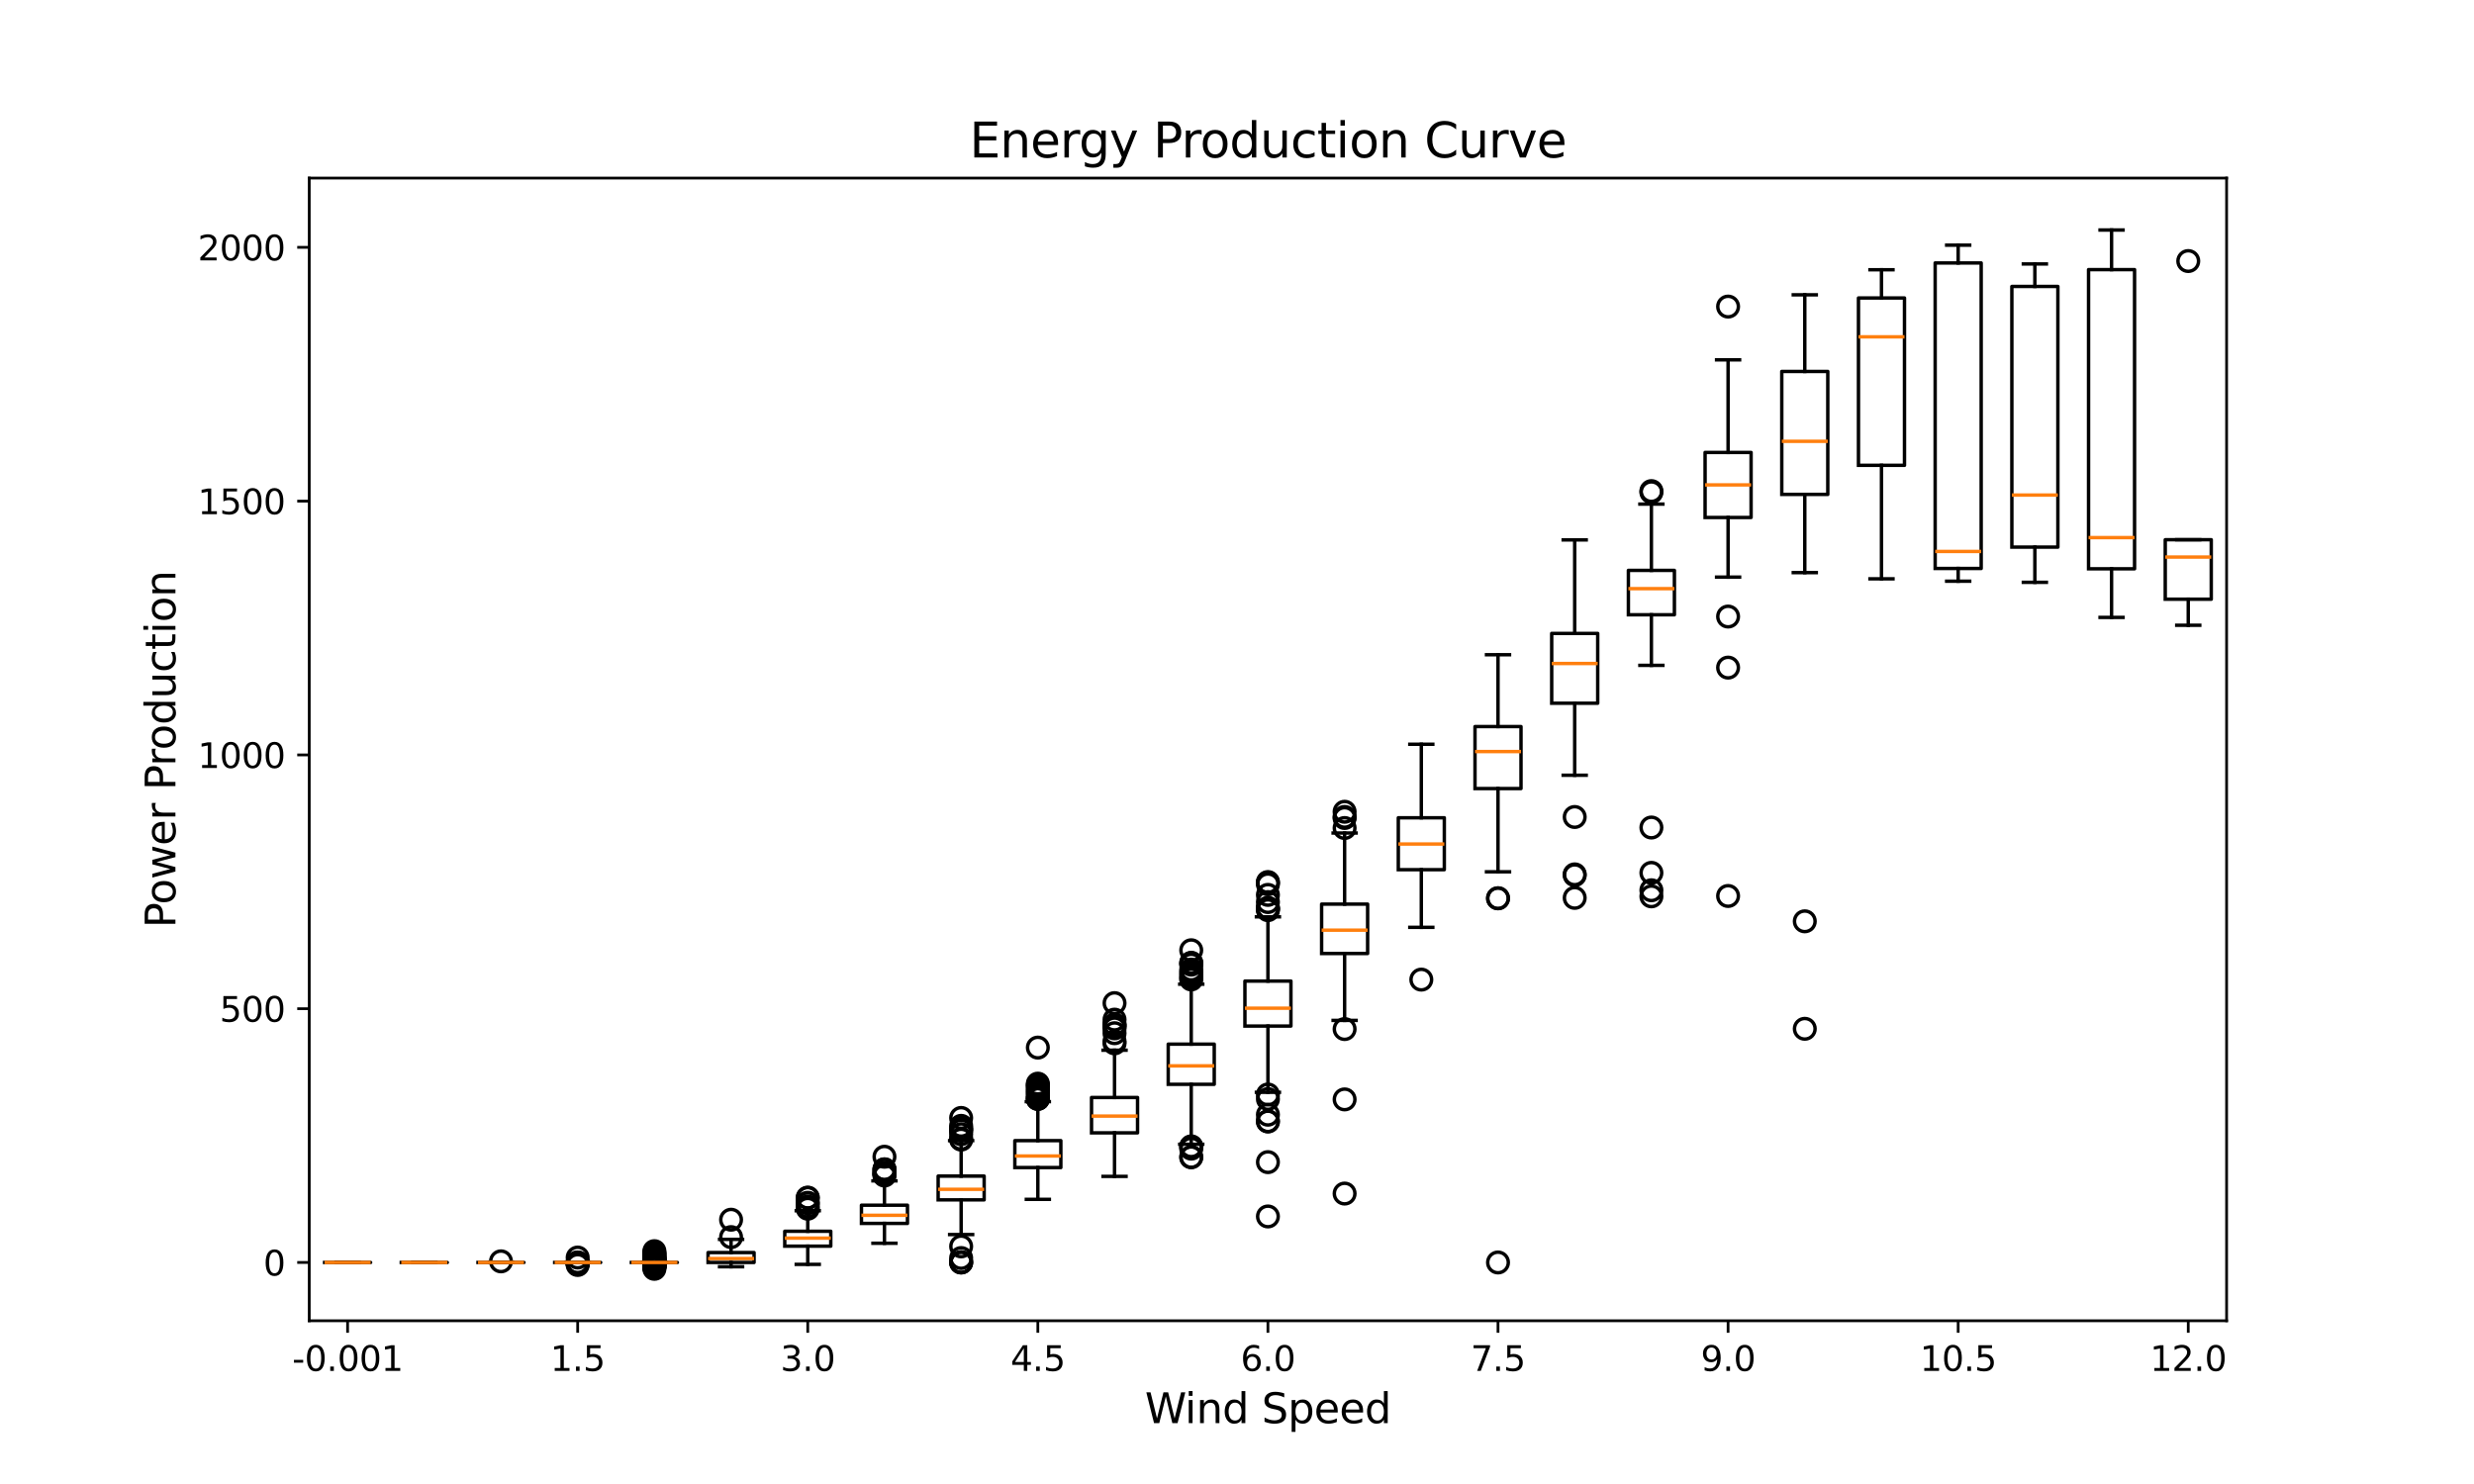 <?xml version="1.0" encoding="utf-8" standalone="no"?>
<!DOCTYPE svg PUBLIC "-//W3C//DTD SVG 1.1//EN"
  "http://www.w3.org/Graphics/SVG/1.1/DTD/svg11.dtd">
<svg xmlns:xlink="http://www.w3.org/1999/xlink" width="720pt" height="432pt" viewBox="0 0 720 432" xmlns="http://www.w3.org/2000/svg" version="1.1">
 <defs>
  <style type="text/css">*{stroke-linejoin: round; stroke-linecap: butt}</style>
 </defs>
 <g id="figure_1">
  <g id="patch_1">
   <path d="M 0 432 
L 720 432 
L 720 0 
L 0 0 
z
" style="fill: #ffffff"/>
  </g>
  <g id="axes_1">
   <g id="patch_2">
    <path d="M 90 384.48 
L 648 384.48 
L 648 51.84 
L 90 51.84 
z
" style="fill: #ffffff"/>
   </g>
   <g id="matplotlib.axis_1">
    <g id="xtick_1">
     <g id="line2d_1">
      <defs>
       <path id="m7bda6c5345" d="M 0 0 
L 0 3.5 
" style="stroke: #000000; stroke-width: 0.8"/>
      </defs>
      <g>
       <use xlink:href="#m7bda6c5345" x="101.16" y="384.48" style="stroke: #000000; stroke-width: 0.8"/>
      </g>
     </g>
     <g id="text_1">
      <!-- -0.001 -->
      <g transform="translate(85.042 399.078) scale(0.1 -0.1)">
       <defs>
        <path id="DejaVuSans-2d" d="M 313 2009 
L 1997 2009 
L 1997 1497 
L 313 1497 
L 313 2009 
z
" transform="scale(0.016)"/>
        <path id="DejaVuSans-30" d="M 2034 4250 
Q 1547 4250 1301 3770 
Q 1056 3291 1056 2328 
Q 1056 1369 1301 889 
Q 1547 409 2034 409 
Q 2525 409 2770 889 
Q 3016 1369 3016 2328 
Q 3016 3291 2770 3770 
Q 2525 4250 2034 4250 
z
M 2034 4750 
Q 2819 4750 3233 4129 
Q 3647 3509 3647 2328 
Q 3647 1150 3233 529 
Q 2819 -91 2034 -91 
Q 1250 -91 836 529 
Q 422 1150 422 2328 
Q 422 3509 836 4129 
Q 1250 4750 2034 4750 
z
" transform="scale(0.016)"/>
        <path id="DejaVuSans-2e" d="M 684 794 
L 1344 794 
L 1344 0 
L 684 0 
L 684 794 
z
" transform="scale(0.016)"/>
        <path id="DejaVuSans-31" d="M 794 531 
L 1825 531 
L 1825 4091 
L 703 3866 
L 703 4441 
L 1819 4666 
L 2450 4666 
L 2450 531 
L 3481 531 
L 3481 0 
L 794 0 
L 794 531 
z
" transform="scale(0.016)"/>
       </defs>
       <use xlink:href="#DejaVuSans-2d"/>
       <use xlink:href="#DejaVuSans-30" x="36.084"/>
       <use xlink:href="#DejaVuSans-2e" x="99.707"/>
       <use xlink:href="#DejaVuSans-30" x="131.494"/>
       <use xlink:href="#DejaVuSans-30" x="195.117"/>
       <use xlink:href="#DejaVuSans-31" x="258.74"/>
      </g>
     </g>
    </g>
    <g id="xtick_2">
     <g id="line2d_2">
      <g>
       <use xlink:href="#m7bda6c5345" x="168.12" y="384.48" style="stroke: #000000; stroke-width: 0.8"/>
      </g>
     </g>
     <g id="text_2">
      <!-- 1.5 -->
      <g transform="translate(160.168 399.078) scale(0.1 -0.1)">
       <defs>
        <path id="DejaVuSans-35" d="M 691 4666 
L 3169 4666 
L 3169 4134 
L 1269 4134 
L 1269 2991 
Q 1406 3038 1543 3061 
Q 1681 3084 1819 3084 
Q 2600 3084 3056 2656 
Q 3513 2228 3513 1497 
Q 3513 744 3044 326 
Q 2575 -91 1722 -91 
Q 1428 -91 1123 -41 
Q 819 9 494 109 
L 494 744 
Q 775 591 1075 516 
Q 1375 441 1709 441 
Q 2250 441 2565 725 
Q 2881 1009 2881 1497 
Q 2881 1984 2565 2268 
Q 2250 2553 1709 2553 
Q 1456 2553 1204 2497 
Q 953 2441 691 2322 
L 691 4666 
z
" transform="scale(0.016)"/>
       </defs>
       <use xlink:href="#DejaVuSans-31"/>
       <use xlink:href="#DejaVuSans-2e" x="63.623"/>
       <use xlink:href="#DejaVuSans-35" x="95.41"/>
      </g>
     </g>
    </g>
    <g id="xtick_3">
     <g id="line2d_3">
      <g>
       <use xlink:href="#m7bda6c5345" x="235.08" y="384.48" style="stroke: #000000; stroke-width: 0.8"/>
      </g>
     </g>
     <g id="text_3">
      <!-- 3.0 -->
      <g transform="translate(227.128 399.078) scale(0.1 -0.1)">
       <defs>
        <path id="DejaVuSans-33" d="M 2597 2516 
Q 3050 2419 3304 2112 
Q 3559 1806 3559 1356 
Q 3559 666 3084 287 
Q 2609 -91 1734 -91 
Q 1441 -91 1130 -33 
Q 819 25 488 141 
L 488 750 
Q 750 597 1062 519 
Q 1375 441 1716 441 
Q 2309 441 2620 675 
Q 2931 909 2931 1356 
Q 2931 1769 2642 2001 
Q 2353 2234 1838 2234 
L 1294 2234 
L 1294 2753 
L 1863 2753 
Q 2328 2753 2575 2939 
Q 2822 3125 2822 3475 
Q 2822 3834 2567 4026 
Q 2313 4219 1838 4219 
Q 1578 4219 1281 4162 
Q 984 4106 628 3988 
L 628 4550 
Q 988 4650 1302 4700 
Q 1616 4750 1894 4750 
Q 2613 4750 3031 4423 
Q 3450 4097 3450 3541 
Q 3450 3153 3228 2886 
Q 3006 2619 2597 2516 
z
" transform="scale(0.016)"/>
       </defs>
       <use xlink:href="#DejaVuSans-33"/>
       <use xlink:href="#DejaVuSans-2e" x="63.623"/>
       <use xlink:href="#DejaVuSans-30" x="95.41"/>
      </g>
     </g>
    </g>
    <g id="xtick_4">
     <g id="line2d_4">
      <g>
       <use xlink:href="#m7bda6c5345" x="302.04" y="384.48" style="stroke: #000000; stroke-width: 0.8"/>
      </g>
     </g>
     <g id="text_4">
      <!-- 4.5 -->
      <g transform="translate(294.088 399.078) scale(0.1 -0.1)">
       <defs>
        <path id="DejaVuSans-34" d="M 2419 4116 
L 825 1625 
L 2419 1625 
L 2419 4116 
z
M 2253 4666 
L 3047 4666 
L 3047 1625 
L 3713 1625 
L 3713 1100 
L 3047 1100 
L 3047 0 
L 2419 0 
L 2419 1100 
L 313 1100 
L 313 1709 
L 2253 4666 
z
" transform="scale(0.016)"/>
       </defs>
       <use xlink:href="#DejaVuSans-34"/>
       <use xlink:href="#DejaVuSans-2e" x="63.623"/>
       <use xlink:href="#DejaVuSans-35" x="95.41"/>
      </g>
     </g>
    </g>
    <g id="xtick_5">
     <g id="line2d_5">
      <g>
       <use xlink:href="#m7bda6c5345" x="369" y="384.48" style="stroke: #000000; stroke-width: 0.8"/>
      </g>
     </g>
     <g id="text_5">
      <!-- 6.0 -->
      <g transform="translate(361.048 399.078) scale(0.1 -0.1)">
       <defs>
        <path id="DejaVuSans-36" d="M 2113 2584 
Q 1688 2584 1439 2293 
Q 1191 2003 1191 1497 
Q 1191 994 1439 701 
Q 1688 409 2113 409 
Q 2538 409 2786 701 
Q 3034 994 3034 1497 
Q 3034 2003 2786 2293 
Q 2538 2584 2113 2584 
z
M 3366 4563 
L 3366 3988 
Q 3128 4100 2886 4159 
Q 2644 4219 2406 4219 
Q 1781 4219 1451 3797 
Q 1122 3375 1075 2522 
Q 1259 2794 1537 2939 
Q 1816 3084 2150 3084 
Q 2853 3084 3261 2657 
Q 3669 2231 3669 1497 
Q 3669 778 3244 343 
Q 2819 -91 2113 -91 
Q 1303 -91 875 529 
Q 447 1150 447 2328 
Q 447 3434 972 4092 
Q 1497 4750 2381 4750 
Q 2619 4750 2861 4703 
Q 3103 4656 3366 4563 
z
" transform="scale(0.016)"/>
       </defs>
       <use xlink:href="#DejaVuSans-36"/>
       <use xlink:href="#DejaVuSans-2e" x="63.623"/>
       <use xlink:href="#DejaVuSans-30" x="95.41"/>
      </g>
     </g>
    </g>
    <g id="xtick_6">
     <g id="line2d_6">
      <g>
       <use xlink:href="#m7bda6c5345" x="435.96" y="384.48" style="stroke: #000000; stroke-width: 0.8"/>
      </g>
     </g>
     <g id="text_6">
      <!-- 7.5 -->
      <g transform="translate(428.008 399.078) scale(0.1 -0.1)">
       <defs>
        <path id="DejaVuSans-37" d="M 525 4666 
L 3525 4666 
L 3525 4397 
L 1831 0 
L 1172 0 
L 2766 4134 
L 525 4134 
L 525 4666 
z
" transform="scale(0.016)"/>
       </defs>
       <use xlink:href="#DejaVuSans-37"/>
       <use xlink:href="#DejaVuSans-2e" x="63.623"/>
       <use xlink:href="#DejaVuSans-35" x="95.41"/>
      </g>
     </g>
    </g>
    <g id="xtick_7">
     <g id="line2d_7">
      <g>
       <use xlink:href="#m7bda6c5345" x="502.92" y="384.48" style="stroke: #000000; stroke-width: 0.8"/>
      </g>
     </g>
     <g id="text_7">
      <!-- 9.0 -->
      <g transform="translate(494.968 399.078) scale(0.1 -0.1)">
       <defs>
        <path id="DejaVuSans-39" d="M 703 97 
L 703 672 
Q 941 559 1184 500 
Q 1428 441 1663 441 
Q 2288 441 2617 861 
Q 2947 1281 2994 2138 
Q 2813 1869 2534 1725 
Q 2256 1581 1919 1581 
Q 1219 1581 811 2004 
Q 403 2428 403 3163 
Q 403 3881 828 4315 
Q 1253 4750 1959 4750 
Q 2769 4750 3195 4129 
Q 3622 3509 3622 2328 
Q 3622 1225 3098 567 
Q 2575 -91 1691 -91 
Q 1453 -91 1209 -44 
Q 966 3 703 97 
z
M 1959 2075 
Q 2384 2075 2632 2365 
Q 2881 2656 2881 3163 
Q 2881 3666 2632 3958 
Q 2384 4250 1959 4250 
Q 1534 4250 1286 3958 
Q 1038 3666 1038 3163 
Q 1038 2656 1286 2365 
Q 1534 2075 1959 2075 
z
" transform="scale(0.016)"/>
       </defs>
       <use xlink:href="#DejaVuSans-39"/>
       <use xlink:href="#DejaVuSans-2e" x="63.623"/>
       <use xlink:href="#DejaVuSans-30" x="95.41"/>
      </g>
     </g>
    </g>
    <g id="xtick_8">
     <g id="line2d_8">
      <g>
       <use xlink:href="#m7bda6c5345" x="569.88" y="384.48" style="stroke: #000000; stroke-width: 0.8"/>
      </g>
     </g>
     <g id="text_8">
      <!-- 10.5 -->
      <g transform="translate(558.747 399.078) scale(0.1 -0.1)">
       <use xlink:href="#DejaVuSans-31"/>
       <use xlink:href="#DejaVuSans-30" x="63.623"/>
       <use xlink:href="#DejaVuSans-2e" x="127.246"/>
       <use xlink:href="#DejaVuSans-35" x="159.033"/>
      </g>
     </g>
    </g>
    <g id="xtick_9">
     <g id="line2d_9">
      <g>
       <use xlink:href="#m7bda6c5345" x="636.84" y="384.48" style="stroke: #000000; stroke-width: 0.8"/>
      </g>
     </g>
     <g id="text_9">
      <!-- 12.0 -->
      <g transform="translate(625.707 399.078) scale(0.1 -0.1)">
       <defs>
        <path id="DejaVuSans-32" d="M 1228 531 
L 3431 531 
L 3431 0 
L 469 0 
L 469 531 
Q 828 903 1448 1529 
Q 2069 2156 2228 2338 
Q 2531 2678 2651 2914 
Q 2772 3150 2772 3378 
Q 2772 3750 2511 3984 
Q 2250 4219 1831 4219 
Q 1534 4219 1204 4116 
Q 875 4013 500 3803 
L 500 4441 
Q 881 4594 1212 4672 
Q 1544 4750 1819 4750 
Q 2544 4750 2975 4387 
Q 3406 4025 3406 3419 
Q 3406 3131 3298 2873 
Q 3191 2616 2906 2266 
Q 2828 2175 2409 1742 
Q 1991 1309 1228 531 
z
" transform="scale(0.016)"/>
       </defs>
       <use xlink:href="#DejaVuSans-31"/>
       <use xlink:href="#DejaVuSans-32" x="63.623"/>
       <use xlink:href="#DejaVuSans-2e" x="127.246"/>
       <use xlink:href="#DejaVuSans-30" x="159.033"/>
      </g>
     </g>
    </g>
    <g id="text_10">
     <!-- Wind Speed -->
     <g transform="translate(333.206 414.276) scale(0.12 -0.12)">
      <defs>
       <path id="DejaVuSans-57" d="M 213 4666 
L 850 4666 
L 1831 722 
L 2809 4666 
L 3519 4666 
L 4500 722 
L 5478 4666 
L 6119 4666 
L 4947 0 
L 4153 0 
L 3169 4050 
L 2175 0 
L 1381 0 
L 213 4666 
z
" transform="scale(0.016)"/>
       <path id="DejaVuSans-69" d="M 603 3500 
L 1178 3500 
L 1178 0 
L 603 0 
L 603 3500 
z
M 603 4863 
L 1178 4863 
L 1178 4134 
L 603 4134 
L 603 4863 
z
" transform="scale(0.016)"/>
       <path id="DejaVuSans-6e" d="M 3513 2113 
L 3513 0 
L 2938 0 
L 2938 2094 
Q 2938 2591 2744 2837 
Q 2550 3084 2163 3084 
Q 1697 3084 1428 2787 
Q 1159 2491 1159 1978 
L 1159 0 
L 581 0 
L 581 3500 
L 1159 3500 
L 1159 2956 
Q 1366 3272 1645 3428 
Q 1925 3584 2291 3584 
Q 2894 3584 3203 3211 
Q 3513 2838 3513 2113 
z
" transform="scale(0.016)"/>
       <path id="DejaVuSans-64" d="M 2906 2969 
L 2906 4863 
L 3481 4863 
L 3481 0 
L 2906 0 
L 2906 525 
Q 2725 213 2448 61 
Q 2172 -91 1784 -91 
Q 1150 -91 751 415 
Q 353 922 353 1747 
Q 353 2572 751 3078 
Q 1150 3584 1784 3584 
Q 2172 3584 2448 3432 
Q 2725 3281 2906 2969 
z
M 947 1747 
Q 947 1113 1208 752 
Q 1469 391 1925 391 
Q 2381 391 2643 752 
Q 2906 1113 2906 1747 
Q 2906 2381 2643 2742 
Q 2381 3103 1925 3103 
Q 1469 3103 1208 2742 
Q 947 2381 947 1747 
z
" transform="scale(0.016)"/>
       <path id="DejaVuSans-20" transform="scale(0.016)"/>
       <path id="DejaVuSans-53" d="M 3425 4513 
L 3425 3897 
Q 3066 4069 2747 4153 
Q 2428 4238 2131 4238 
Q 1616 4238 1336 4038 
Q 1056 3838 1056 3469 
Q 1056 3159 1242 3001 
Q 1428 2844 1947 2747 
L 2328 2669 
Q 3034 2534 3370 2195 
Q 3706 1856 3706 1288 
Q 3706 609 3251 259 
Q 2797 -91 1919 -91 
Q 1588 -91 1214 -16 
Q 841 59 441 206 
L 441 856 
Q 825 641 1194 531 
Q 1563 422 1919 422 
Q 2459 422 2753 634 
Q 3047 847 3047 1241 
Q 3047 1584 2836 1778 
Q 2625 1972 2144 2069 
L 1759 2144 
Q 1053 2284 737 2584 
Q 422 2884 422 3419 
Q 422 4038 858 4394 
Q 1294 4750 2059 4750 
Q 2388 4750 2728 4690 
Q 3069 4631 3425 4513 
z
" transform="scale(0.016)"/>
       <path id="DejaVuSans-70" d="M 1159 525 
L 1159 -1331 
L 581 -1331 
L 581 3500 
L 1159 3500 
L 1159 2969 
Q 1341 3281 1617 3432 
Q 1894 3584 2278 3584 
Q 2916 3584 3314 3078 
Q 3713 2572 3713 1747 
Q 3713 922 3314 415 
Q 2916 -91 2278 -91 
Q 1894 -91 1617 61 
Q 1341 213 1159 525 
z
M 3116 1747 
Q 3116 2381 2855 2742 
Q 2594 3103 2138 3103 
Q 1681 3103 1420 2742 
Q 1159 2381 1159 1747 
Q 1159 1113 1420 752 
Q 1681 391 2138 391 
Q 2594 391 2855 752 
Q 3116 1113 3116 1747 
z
" transform="scale(0.016)"/>
       <path id="DejaVuSans-65" d="M 3597 1894 
L 3597 1613 
L 953 1613 
Q 991 1019 1311 708 
Q 1631 397 2203 397 
Q 2534 397 2845 478 
Q 3156 559 3463 722 
L 3463 178 
Q 3153 47 2828 -22 
Q 2503 -91 2169 -91 
Q 1331 -91 842 396 
Q 353 884 353 1716 
Q 353 2575 817 3079 
Q 1281 3584 2069 3584 
Q 2775 3584 3186 3129 
Q 3597 2675 3597 1894 
z
M 3022 2063 
Q 3016 2534 2758 2815 
Q 2500 3097 2075 3097 
Q 1594 3097 1305 2825 
Q 1016 2553 972 2059 
L 3022 2063 
z
" transform="scale(0.016)"/>
      </defs>
      <use xlink:href="#DejaVuSans-57"/>
      <use xlink:href="#DejaVuSans-69" x="96.627"/>
      <use xlink:href="#DejaVuSans-6e" x="124.41"/>
      <use xlink:href="#DejaVuSans-64" x="187.789"/>
      <use xlink:href="#DejaVuSans-20" x="251.266"/>
      <use xlink:href="#DejaVuSans-53" x="283.053"/>
      <use xlink:href="#DejaVuSans-70" x="346.529"/>
      <use xlink:href="#DejaVuSans-65" x="410.006"/>
      <use xlink:href="#DejaVuSans-65" x="471.529"/>
      <use xlink:href="#DejaVuSans-64" x="533.053"/>
     </g>
    </g>
   </g>
   <g id="matplotlib.axis_2">
    <g id="ytick_1">
     <g id="line2d_10">
      <defs>
       <path id="mfa30d87f7d" d="M 0 0 
L -3.5 0 
" style="stroke: #000000; stroke-width: 0.8"/>
      </defs>
      <g>
       <use xlink:href="#mfa30d87f7d" x="90" y="367.512" style="stroke: #000000; stroke-width: 0.8"/>
      </g>
     </g>
     <g id="text_11">
      <!-- 0 -->
      <g transform="translate(76.638 371.311) scale(0.1 -0.1)">
       <use xlink:href="#DejaVuSans-30"/>
      </g>
     </g>
    </g>
    <g id="ytick_2">
     <g id="line2d_11">
      <g>
       <use xlink:href="#mfa30d87f7d" x="90" y="293.634" style="stroke: #000000; stroke-width: 0.8"/>
      </g>
     </g>
     <g id="text_12">
      <!-- 500 -->
      <g transform="translate(63.913 297.433) scale(0.1 -0.1)">
       <use xlink:href="#DejaVuSans-35"/>
       <use xlink:href="#DejaVuSans-30" x="63.623"/>
       <use xlink:href="#DejaVuSans-30" x="127.246"/>
      </g>
     </g>
    </g>
    <g id="ytick_3">
     <g id="line2d_12">
      <g>
       <use xlink:href="#mfa30d87f7d" x="90" y="219.756" style="stroke: #000000; stroke-width: 0.8"/>
      </g>
     </g>
     <g id="text_13">
      <!-- 1000 -->
      <g transform="translate(57.55 223.556) scale(0.1 -0.1)">
       <use xlink:href="#DejaVuSans-31"/>
       <use xlink:href="#DejaVuSans-30" x="63.623"/>
       <use xlink:href="#DejaVuSans-30" x="127.246"/>
       <use xlink:href="#DejaVuSans-30" x="190.869"/>
      </g>
     </g>
    </g>
    <g id="ytick_4">
     <g id="line2d_13">
      <g>
       <use xlink:href="#mfa30d87f7d" x="90" y="145.879" style="stroke: #000000; stroke-width: 0.8"/>
      </g>
     </g>
     <g id="text_14">
      <!-- 1500 -->
      <g transform="translate(57.55 149.678) scale(0.1 -0.1)">
       <use xlink:href="#DejaVuSans-31"/>
       <use xlink:href="#DejaVuSans-35" x="63.623"/>
       <use xlink:href="#DejaVuSans-30" x="127.246"/>
       <use xlink:href="#DejaVuSans-30" x="190.869"/>
      </g>
     </g>
    </g>
    <g id="ytick_5">
     <g id="line2d_14">
      <g>
       <use xlink:href="#mfa30d87f7d" x="90" y="72.001" style="stroke: #000000; stroke-width: 0.8"/>
      </g>
     </g>
     <g id="text_15">
      <!-- 2000 -->
      <g transform="translate(57.55 75.801) scale(0.1 -0.1)">
       <use xlink:href="#DejaVuSans-32"/>
       <use xlink:href="#DejaVuSans-30" x="63.623"/>
       <use xlink:href="#DejaVuSans-30" x="127.246"/>
       <use xlink:href="#DejaVuSans-30" x="190.869"/>
      </g>
     </g>
    </g>
    <g id="text_16">
     <!-- Power Production -->
     <g transform="translate(51.054 270.123) rotate(-90) scale(0.12 -0.12)">
      <defs>
       <path id="DejaVuSans-50" d="M 1259 4147 
L 1259 2394 
L 2053 2394 
Q 2494 2394 2734 2622 
Q 2975 2850 2975 3272 
Q 2975 3691 2734 3919 
Q 2494 4147 2053 4147 
L 1259 4147 
z
M 628 4666 
L 2053 4666 
Q 2838 4666 3239 4311 
Q 3641 3956 3641 3272 
Q 3641 2581 3239 2228 
Q 2838 1875 2053 1875 
L 1259 1875 
L 1259 0 
L 628 0 
L 628 4666 
z
" transform="scale(0.016)"/>
       <path id="DejaVuSans-6f" d="M 1959 3097 
Q 1497 3097 1228 2736 
Q 959 2375 959 1747 
Q 959 1119 1226 758 
Q 1494 397 1959 397 
Q 2419 397 2687 759 
Q 2956 1122 2956 1747 
Q 2956 2369 2687 2733 
Q 2419 3097 1959 3097 
z
M 1959 3584 
Q 2709 3584 3137 3096 
Q 3566 2609 3566 1747 
Q 3566 888 3137 398 
Q 2709 -91 1959 -91 
Q 1206 -91 779 398 
Q 353 888 353 1747 
Q 353 2609 779 3096 
Q 1206 3584 1959 3584 
z
" transform="scale(0.016)"/>
       <path id="DejaVuSans-77" d="M 269 3500 
L 844 3500 
L 1563 769 
L 2278 3500 
L 2956 3500 
L 3675 769 
L 4391 3500 
L 4966 3500 
L 4050 0 
L 3372 0 
L 2619 2869 
L 1863 0 
L 1184 0 
L 269 3500 
z
" transform="scale(0.016)"/>
       <path id="DejaVuSans-72" d="M 2631 2963 
Q 2534 3019 2420 3045 
Q 2306 3072 2169 3072 
Q 1681 3072 1420 2755 
Q 1159 2438 1159 1844 
L 1159 0 
L 581 0 
L 581 3500 
L 1159 3500 
L 1159 2956 
Q 1341 3275 1631 3429 
Q 1922 3584 2338 3584 
Q 2397 3584 2469 3576 
Q 2541 3569 2628 3553 
L 2631 2963 
z
" transform="scale(0.016)"/>
       <path id="DejaVuSans-75" d="M 544 1381 
L 544 3500 
L 1119 3500 
L 1119 1403 
Q 1119 906 1312 657 
Q 1506 409 1894 409 
Q 2359 409 2629 706 
Q 2900 1003 2900 1516 
L 2900 3500 
L 3475 3500 
L 3475 0 
L 2900 0 
L 2900 538 
Q 2691 219 2414 64 
Q 2138 -91 1772 -91 
Q 1169 -91 856 284 
Q 544 659 544 1381 
z
M 1991 3584 
L 1991 3584 
z
" transform="scale(0.016)"/>
       <path id="DejaVuSans-63" d="M 3122 3366 
L 3122 2828 
Q 2878 2963 2633 3030 
Q 2388 3097 2138 3097 
Q 1578 3097 1268 2742 
Q 959 2388 959 1747 
Q 959 1106 1268 751 
Q 1578 397 2138 397 
Q 2388 397 2633 464 
Q 2878 531 3122 666 
L 3122 134 
Q 2881 22 2623 -34 
Q 2366 -91 2075 -91 
Q 1284 -91 818 406 
Q 353 903 353 1747 
Q 353 2603 823 3093 
Q 1294 3584 2113 3584 
Q 2378 3584 2631 3529 
Q 2884 3475 3122 3366 
z
" transform="scale(0.016)"/>
       <path id="DejaVuSans-74" d="M 1172 4494 
L 1172 3500 
L 2356 3500 
L 2356 3053 
L 1172 3053 
L 1172 1153 
Q 1172 725 1289 603 
Q 1406 481 1766 481 
L 2356 481 
L 2356 0 
L 1766 0 
Q 1100 0 847 248 
Q 594 497 594 1153 
L 594 3053 
L 172 3053 
L 172 3500 
L 594 3500 
L 594 4494 
L 1172 4494 
z
" transform="scale(0.016)"/>
      </defs>
      <use xlink:href="#DejaVuSans-50"/>
      <use xlink:href="#DejaVuSans-6f" x="56.678"/>
      <use xlink:href="#DejaVuSans-77" x="117.859"/>
      <use xlink:href="#DejaVuSans-65" x="199.646"/>
      <use xlink:href="#DejaVuSans-72" x="261.17"/>
      <use xlink:href="#DejaVuSans-20" x="302.283"/>
      <use xlink:href="#DejaVuSans-50" x="334.07"/>
      <use xlink:href="#DejaVuSans-72" x="392.623"/>
      <use xlink:href="#DejaVuSans-6f" x="431.486"/>
      <use xlink:href="#DejaVuSans-64" x="492.668"/>
      <use xlink:href="#DejaVuSans-75" x="556.145"/>
      <use xlink:href="#DejaVuSans-63" x="619.523"/>
      <use xlink:href="#DejaVuSans-74" x="674.504"/>
      <use xlink:href="#DejaVuSans-69" x="713.713"/>
      <use xlink:href="#DejaVuSans-6f" x="741.496"/>
      <use xlink:href="#DejaVuSans-6e" x="802.678"/>
     </g>
    </g>
   </g>
   <g id="line2d_15">
    <path d="M 94.464 367.512 
L 107.856 367.512 
L 107.856 367.512 
L 94.464 367.512 
L 94.464 367.512 
" clip-path="url(#p22380a9328)" style="fill: none; stroke: #000000; stroke-linecap: square"/>
   </g>
   <g id="line2d_16">
    <path d="M 101.16 367.512 
L 101.16 367.512 
" clip-path="url(#p22380a9328)" style="fill: none; stroke: #000000; stroke-linecap: square"/>
   </g>
   <g id="line2d_17">
    <path d="M 101.16 367.512 
L 101.16 367.512 
" clip-path="url(#p22380a9328)" style="fill: none; stroke: #000000; stroke-linecap: square"/>
   </g>
   <g id="line2d_18">
    <path d="M 97.812 367.512 
L 104.508 367.512 
" clip-path="url(#p22380a9328)" style="fill: none; stroke: #000000; stroke-linecap: square"/>
   </g>
   <g id="line2d_19">
    <path d="M 97.812 367.512 
L 104.508 367.512 
" clip-path="url(#p22380a9328)" style="fill: none; stroke: #000000; stroke-linecap: square"/>
   </g>
   <g id="line2d_20"/>
   <g id="line2d_21">
    <path d="M 116.784 367.512 
L 130.176 367.512 
L 130.176 367.512 
L 116.784 367.512 
L 116.784 367.512 
" clip-path="url(#p22380a9328)" style="fill: none; stroke: #000000; stroke-linecap: square"/>
   </g>
   <g id="line2d_22">
    <path d="M 123.48 367.512 
L 123.48 367.512 
" clip-path="url(#p22380a9328)" style="fill: none; stroke: #000000; stroke-linecap: square"/>
   </g>
   <g id="line2d_23">
    <path d="M 123.48 367.512 
L 123.48 367.512 
" clip-path="url(#p22380a9328)" style="fill: none; stroke: #000000; stroke-linecap: square"/>
   </g>
   <g id="line2d_24">
    <path d="M 120.132 367.512 
L 126.828 367.512 
" clip-path="url(#p22380a9328)" style="fill: none; stroke: #000000; stroke-linecap: square"/>
   </g>
   <g id="line2d_25">
    <path d="M 120.132 367.512 
L 126.828 367.512 
" clip-path="url(#p22380a9328)" style="fill: none; stroke: #000000; stroke-linecap: square"/>
   </g>
   <g id="line2d_26"/>
   <g id="line2d_27">
    <path d="M 139.104 367.512 
L 152.496 367.512 
L 152.496 367.512 
L 139.104 367.512 
L 139.104 367.512 
" clip-path="url(#p22380a9328)" style="fill: none; stroke: #000000; stroke-linecap: square"/>
   </g>
   <g id="line2d_28">
    <path d="M 145.8 367.512 
L 145.8 367.512 
" clip-path="url(#p22380a9328)" style="fill: none; stroke: #000000; stroke-linecap: square"/>
   </g>
   <g id="line2d_29">
    <path d="M 145.8 367.512 
L 145.8 367.512 
" clip-path="url(#p22380a9328)" style="fill: none; stroke: #000000; stroke-linecap: square"/>
   </g>
   <g id="line2d_30">
    <path d="M 142.452 367.512 
L 149.148 367.512 
" clip-path="url(#p22380a9328)" style="fill: none; stroke: #000000; stroke-linecap: square"/>
   </g>
   <g id="line2d_31">
    <path d="M 142.452 367.512 
L 149.148 367.512 
" clip-path="url(#p22380a9328)" style="fill: none; stroke: #000000; stroke-linecap: square"/>
   </g>
   <g id="line2d_32">
    <defs>
     <path id="ma81c36f0c6" d="M 0 3 
C 0.796 3 1.559 2.684 2.121 2.121 
C 2.684 1.559 3 0.796 3 0 
C 3 -0.796 2.684 -1.559 2.121 -2.121 
C 1.559 -2.684 0.796 -3 0 -3 
C -0.796 -3 -1.559 -2.684 -2.121 -2.121 
C -2.684 -1.559 -3 -0.796 -3 0 
C -3 0.796 -2.684 1.559 -2.121 2.121 
C -1.559 2.684 -0.796 3 0 3 
z
" style="stroke: #000000"/>
    </defs>
    <g clip-path="url(#p22380a9328)">
     <use xlink:href="#ma81c36f0c6" x="145.8" y="367.184" style="fill-opacity: 0; stroke: #000000"/>
    </g>
   </g>
   <g id="line2d_33">
    <path d="M 161.424 367.512 
L 174.816 367.512 
L 174.816 367.512 
L 161.424 367.512 
L 161.424 367.512 
" clip-path="url(#p22380a9328)" style="fill: none; stroke: #000000; stroke-linecap: square"/>
   </g>
   <g id="line2d_34">
    <path d="M 168.12 367.512 
L 168.12 367.512 
" clip-path="url(#p22380a9328)" style="fill: none; stroke: #000000; stroke-linecap: square"/>
   </g>
   <g id="line2d_35">
    <path d="M 168.12 367.512 
L 168.12 367.512 
" clip-path="url(#p22380a9328)" style="fill: none; stroke: #000000; stroke-linecap: square"/>
   </g>
   <g id="line2d_36">
    <path d="M 164.772 367.512 
L 171.468 367.512 
" clip-path="url(#p22380a9328)" style="fill: none; stroke: #000000; stroke-linecap: square"/>
   </g>
   <g id="line2d_37">
    <path d="M 164.772 367.512 
L 171.468 367.512 
" clip-path="url(#p22380a9328)" style="fill: none; stroke: #000000; stroke-linecap: square"/>
   </g>
   <g id="line2d_38">
    <g clip-path="url(#p22380a9328)">
     <use xlink:href="#ma81c36f0c6" x="168.12" y="368.236" style="fill-opacity: 0; stroke: #000000"/>
     <use xlink:href="#ma81c36f0c6" x="168.12" y="367.513" style="fill-opacity: 0; stroke: #000000"/>
     <use xlink:href="#ma81c36f0c6" x="168.12" y="367.729" style="fill-opacity: 0; stroke: #000000"/>
     <use xlink:href="#ma81c36f0c6" x="168.12" y="367.682" style="fill-opacity: 0; stroke: #000000"/>
     <use xlink:href="#ma81c36f0c6" x="168.12" y="367.813" style="fill-opacity: 0; stroke: #000000"/>
     <use xlink:href="#ma81c36f0c6" x="168.12" y="367.745" style="fill-opacity: 0; stroke: #000000"/>
     <use xlink:href="#ma81c36f0c6" x="168.12" y="367.513" style="fill-opacity: 0; stroke: #000000"/>
     <use xlink:href="#ma81c36f0c6" x="168.12" y="366.078" style="fill-opacity: 0; stroke: #000000"/>
    </g>
   </g>
   <g id="line2d_39">
    <path d="M 183.744 367.513 
L 197.136 367.513 
L 197.136 367.512 
L 183.744 367.512 
L 183.744 367.513 
" clip-path="url(#p22380a9328)" style="fill: none; stroke: #000000; stroke-linecap: square"/>
   </g>
   <g id="line2d_40">
    <path d="M 190.44 367.513 
L 190.44 367.515 
" clip-path="url(#p22380a9328)" style="fill: none; stroke: #000000; stroke-linecap: square"/>
   </g>
   <g id="line2d_41">
    <path d="M 190.44 367.512 
L 190.44 367.512 
" clip-path="url(#p22380a9328)" style="fill: none; stroke: #000000; stroke-linecap: square"/>
   </g>
   <g id="line2d_42">
    <path d="M 187.092 367.515 
L 193.788 367.515 
" clip-path="url(#p22380a9328)" style="fill: none; stroke: #000000; stroke-linecap: square"/>
   </g>
   <g id="line2d_43">
    <path d="M 187.092 367.512 
L 193.788 367.512 
" clip-path="url(#p22380a9328)" style="fill: none; stroke: #000000; stroke-linecap: square"/>
   </g>
   <g id="line2d_44">
    <g clip-path="url(#p22380a9328)">
     <use xlink:href="#ma81c36f0c6" x="190.44" y="367.618" style="fill-opacity: 0; stroke: #000000"/>
     <use xlink:href="#ma81c36f0c6" x="190.44" y="368.219" style="fill-opacity: 0; stroke: #000000"/>
     <use xlink:href="#ma81c36f0c6" x="190.44" y="367.603" style="fill-opacity: 0; stroke: #000000"/>
     <use xlink:href="#ma81c36f0c6" x="190.44" y="367.934" style="fill-opacity: 0; stroke: #000000"/>
     <use xlink:href="#ma81c36f0c6" x="190.44" y="368.14" style="fill-opacity: 0; stroke: #000000"/>
     <use xlink:href="#ma81c36f0c6" x="190.44" y="368.379" style="fill-opacity: 0; stroke: #000000"/>
     <use xlink:href="#ma81c36f0c6" x="190.44" y="367.732" style="fill-opacity: 0; stroke: #000000"/>
     <use xlink:href="#ma81c36f0c6" x="190.44" y="367.739" style="fill-opacity: 0; stroke: #000000"/>
     <use xlink:href="#ma81c36f0c6" x="190.44" y="368.528" style="fill-opacity: 0; stroke: #000000"/>
     <use xlink:href="#ma81c36f0c6" x="190.44" y="367.705" style="fill-opacity: 0; stroke: #000000"/>
     <use xlink:href="#ma81c36f0c6" x="190.44" y="367.766" style="fill-opacity: 0; stroke: #000000"/>
     <use xlink:href="#ma81c36f0c6" x="190.44" y="368.21" style="fill-opacity: 0; stroke: #000000"/>
     <use xlink:href="#ma81c36f0c6" x="190.44" y="367.612" style="fill-opacity: 0; stroke: #000000"/>
     <use xlink:href="#ma81c36f0c6" x="190.44" y="368.55" style="fill-opacity: 0; stroke: #000000"/>
     <use xlink:href="#ma81c36f0c6" x="190.44" y="367.665" style="fill-opacity: 0; stroke: #000000"/>
     <use xlink:href="#ma81c36f0c6" x="190.44" y="368.552" style="fill-opacity: 0; stroke: #000000"/>
     <use xlink:href="#ma81c36f0c6" x="190.44" y="368.627" style="fill-opacity: 0; stroke: #000000"/>
     <use xlink:href="#ma81c36f0c6" x="190.44" y="368.327" style="fill-opacity: 0; stroke: #000000"/>
     <use xlink:href="#ma81c36f0c6" x="190.44" y="368.713" style="fill-opacity: 0; stroke: #000000"/>
     <use xlink:href="#ma81c36f0c6" x="190.44" y="367.749" style="fill-opacity: 0; stroke: #000000"/>
     <use xlink:href="#ma81c36f0c6" x="190.44" y="367.981" style="fill-opacity: 0; stroke: #000000"/>
     <use xlink:href="#ma81c36f0c6" x="190.44" y="367.905" style="fill-opacity: 0; stroke: #000000"/>
     <use xlink:href="#ma81c36f0c6" x="190.44" y="368.471" style="fill-opacity: 0; stroke: #000000"/>
     <use xlink:href="#ma81c36f0c6" x="190.44" y="367.902" style="fill-opacity: 0; stroke: #000000"/>
     <use xlink:href="#ma81c36f0c6" x="190.44" y="367.897" style="fill-opacity: 0; stroke: #000000"/>
     <use xlink:href="#ma81c36f0c6" x="190.44" y="367.682" style="fill-opacity: 0; stroke: #000000"/>
     <use xlink:href="#ma81c36f0c6" x="190.44" y="368.117" style="fill-opacity: 0; stroke: #000000"/>
     <use xlink:href="#ma81c36f0c6" x="190.44" y="367.684" style="fill-opacity: 0; stroke: #000000"/>
     <use xlink:href="#ma81c36f0c6" x="190.44" y="368.02" style="fill-opacity: 0; stroke: #000000"/>
     <use xlink:href="#ma81c36f0c6" x="190.44" y="368.98" style="fill-opacity: 0; stroke: #000000"/>
     <use xlink:href="#ma81c36f0c6" x="190.44" y="369.36" style="fill-opacity: 0; stroke: #000000"/>
     <use xlink:href="#ma81c36f0c6" x="190.44" y="367.568" style="fill-opacity: 0; stroke: #000000"/>
     <use xlink:href="#ma81c36f0c6" x="190.44" y="367.8" style="fill-opacity: 0; stroke: #000000"/>
     <use xlink:href="#ma81c36f0c6" x="190.44" y="367.517" style="fill-opacity: 0; stroke: #000000"/>
     <use xlink:href="#ma81c36f0c6" x="190.44" y="367.658" style="fill-opacity: 0; stroke: #000000"/>
     <use xlink:href="#ma81c36f0c6" x="190.44" y="367.814" style="fill-opacity: 0; stroke: #000000"/>
     <use xlink:href="#ma81c36f0c6" x="190.44" y="367.701" style="fill-opacity: 0; stroke: #000000"/>
     <use xlink:href="#ma81c36f0c6" x="190.44" y="367.577" style="fill-opacity: 0; stroke: #000000"/>
     <use xlink:href="#ma81c36f0c6" x="190.44" y="367.812" style="fill-opacity: 0; stroke: #000000"/>
     <use xlink:href="#ma81c36f0c6" x="190.44" y="368.329" style="fill-opacity: 0; stroke: #000000"/>
     <use xlink:href="#ma81c36f0c6" x="190.44" y="366.52" style="fill-opacity: 0; stroke: #000000"/>
     <use xlink:href="#ma81c36f0c6" x="190.44" y="367.408" style="fill-opacity: 0; stroke: #000000"/>
     <use xlink:href="#ma81c36f0c6" x="190.44" y="367.297" style="fill-opacity: 0; stroke: #000000"/>
     <use xlink:href="#ma81c36f0c6" x="190.44" y="367.466" style="fill-opacity: 0; stroke: #000000"/>
     <use xlink:href="#ma81c36f0c6" x="190.44" y="367.231" style="fill-opacity: 0; stroke: #000000"/>
     <use xlink:href="#ma81c36f0c6" x="190.44" y="364.976" style="fill-opacity: 0; stroke: #000000"/>
     <use xlink:href="#ma81c36f0c6" x="190.44" y="367.349" style="fill-opacity: 0; stroke: #000000"/>
     <use xlink:href="#ma81c36f0c6" x="190.44" y="366.03" style="fill-opacity: 0; stroke: #000000"/>
     <use xlink:href="#ma81c36f0c6" x="190.44" y="365.322" style="fill-opacity: 0; stroke: #000000"/>
     <use xlink:href="#ma81c36f0c6" x="190.44" y="365.344" style="fill-opacity: 0; stroke: #000000"/>
     <use xlink:href="#ma81c36f0c6" x="190.44" y="366.649" style="fill-opacity: 0; stroke: #000000"/>
     <use xlink:href="#ma81c36f0c6" x="190.44" y="366.176" style="fill-opacity: 0; stroke: #000000"/>
     <use xlink:href="#ma81c36f0c6" x="190.44" y="366.792" style="fill-opacity: 0; stroke: #000000"/>
     <use xlink:href="#ma81c36f0c6" x="190.44" y="367.166" style="fill-opacity: 0; stroke: #000000"/>
     <use xlink:href="#ma81c36f0c6" x="190.44" y="367.127" style="fill-opacity: 0; stroke: #000000"/>
     <use xlink:href="#ma81c36f0c6" x="190.44" y="367.117" style="fill-opacity: 0; stroke: #000000"/>
     <use xlink:href="#ma81c36f0c6" x="190.44" y="366.112" style="fill-opacity: 0; stroke: #000000"/>
     <use xlink:href="#ma81c36f0c6" x="190.44" y="366.465" style="fill-opacity: 0; stroke: #000000"/>
     <use xlink:href="#ma81c36f0c6" x="190.44" y="367.189" style="fill-opacity: 0; stroke: #000000"/>
     <use xlink:href="#ma81c36f0c6" x="190.44" y="367.328" style="fill-opacity: 0; stroke: #000000"/>
     <use xlink:href="#ma81c36f0c6" x="190.44" y="367.336" style="fill-opacity: 0; stroke: #000000"/>
     <use xlink:href="#ma81c36f0c6" x="190.44" y="366.801" style="fill-opacity: 0; stroke: #000000"/>
     <use xlink:href="#ma81c36f0c6" x="190.44" y="364.221" style="fill-opacity: 0; stroke: #000000"/>
     <use xlink:href="#ma81c36f0c6" x="190.44" y="364.744" style="fill-opacity: 0; stroke: #000000"/>
     <use xlink:href="#ma81c36f0c6" x="190.44" y="366.102" style="fill-opacity: 0; stroke: #000000"/>
     <use xlink:href="#ma81c36f0c6" x="190.44" y="366.91" style="fill-opacity: 0; stroke: #000000"/>
    </g>
   </g>
   <g id="line2d_45">
    <path d="M 206.064 367.512 
L 219.456 367.512 
L 219.456 364.628 
L 206.064 364.628 
L 206.064 367.512 
" clip-path="url(#p22380a9328)" style="fill: none; stroke: #000000; stroke-linecap: square"/>
   </g>
   <g id="line2d_46">
    <path d="M 212.76 367.512 
L 212.76 368.754 
" clip-path="url(#p22380a9328)" style="fill: none; stroke: #000000; stroke-linecap: square"/>
   </g>
   <g id="line2d_47">
    <path d="M 212.76 364.628 
L 212.76 360.781 
" clip-path="url(#p22380a9328)" style="fill: none; stroke: #000000; stroke-linecap: square"/>
   </g>
   <g id="line2d_48">
    <path d="M 209.412 368.754 
L 216.108 368.754 
" clip-path="url(#p22380a9328)" style="fill: none; stroke: #000000; stroke-linecap: square"/>
   </g>
   <g id="line2d_49">
    <path d="M 209.412 360.781 
L 216.108 360.781 
" clip-path="url(#p22380a9328)" style="fill: none; stroke: #000000; stroke-linecap: square"/>
   </g>
   <g id="line2d_50">
    <g clip-path="url(#p22380a9328)">
     <use xlink:href="#ma81c36f0c6" x="212.76" y="360.13" style="fill-opacity: 0; stroke: #000000"/>
     <use xlink:href="#ma81c36f0c6" x="212.76" y="355.063" style="fill-opacity: 0; stroke: #000000"/>
    </g>
   </g>
   <g id="line2d_51">
    <path d="M 228.384 362.761 
L 241.776 362.761 
L 241.776 358.426 
L 228.384 358.426 
L 228.384 362.761 
" clip-path="url(#p22380a9328)" style="fill: none; stroke: #000000; stroke-linecap: square"/>
   </g>
   <g id="line2d_52">
    <path d="M 235.08 362.761 
L 235.08 368.066 
" clip-path="url(#p22380a9328)" style="fill: none; stroke: #000000; stroke-linecap: square"/>
   </g>
   <g id="line2d_53">
    <path d="M 235.08 358.426 
L 235.08 352.445 
" clip-path="url(#p22380a9328)" style="fill: none; stroke: #000000; stroke-linecap: square"/>
   </g>
   <g id="line2d_54">
    <path d="M 231.732 368.066 
L 238.428 368.066 
" clip-path="url(#p22380a9328)" style="fill: none; stroke: #000000; stroke-linecap: square"/>
   </g>
   <g id="line2d_55">
    <path d="M 231.732 352.445 
L 238.428 352.445 
" clip-path="url(#p22380a9328)" style="fill: none; stroke: #000000; stroke-linecap: square"/>
   </g>
   <g id="line2d_56">
    <g clip-path="url(#p22380a9328)">
     <use xlink:href="#ma81c36f0c6" x="235.08" y="350.143" style="fill-opacity: 0; stroke: #000000"/>
     <use xlink:href="#ma81c36f0c6" x="235.08" y="348.699" style="fill-opacity: 0; stroke: #000000"/>
     <use xlink:href="#ma81c36f0c6" x="235.08" y="348.646" style="fill-opacity: 0; stroke: #000000"/>
     <use xlink:href="#ma81c36f0c6" x="235.08" y="351.864" style="fill-opacity: 0; stroke: #000000"/>
     <use xlink:href="#ma81c36f0c6" x="235.08" y="350.251" style="fill-opacity: 0; stroke: #000000"/>
     <use xlink:href="#ma81c36f0c6" x="235.08" y="351.239" style="fill-opacity: 0; stroke: #000000"/>
    </g>
   </g>
   <g id="line2d_57">
    <path d="M 250.704 356.149 
L 264.096 356.149 
L 264.096 350.84 
L 250.704 350.84 
L 250.704 356.149 
" clip-path="url(#p22380a9328)" style="fill: none; stroke: #000000; stroke-linecap: square"/>
   </g>
   <g id="line2d_58">
    <path d="M 257.4 356.149 
L 257.4 361.913 
" clip-path="url(#p22380a9328)" style="fill: none; stroke: #000000; stroke-linecap: square"/>
   </g>
   <g id="line2d_59">
    <path d="M 257.4 350.84 
L 257.4 343.754 
" clip-path="url(#p22380a9328)" style="fill: none; stroke: #000000; stroke-linecap: square"/>
   </g>
   <g id="line2d_60">
    <path d="M 254.052 361.913 
L 260.748 361.913 
" clip-path="url(#p22380a9328)" style="fill: none; stroke: #000000; stroke-linecap: square"/>
   </g>
   <g id="line2d_61">
    <path d="M 254.052 343.754 
L 260.748 343.754 
" clip-path="url(#p22380a9328)" style="fill: none; stroke: #000000; stroke-linecap: square"/>
   </g>
   <g id="line2d_62">
    <g clip-path="url(#p22380a9328)">
     <use xlink:href="#ma81c36f0c6" x="257.4" y="340.428" style="fill-opacity: 0; stroke: #000000"/>
     <use xlink:href="#ma81c36f0c6" x="257.4" y="336.728" style="fill-opacity: 0; stroke: #000000"/>
     <use xlink:href="#ma81c36f0c6" x="257.4" y="340.546" style="fill-opacity: 0; stroke: #000000"/>
     <use xlink:href="#ma81c36f0c6" x="257.4" y="341.626" style="fill-opacity: 0; stroke: #000000"/>
     <use xlink:href="#ma81c36f0c6" x="257.4" y="340.384" style="fill-opacity: 0; stroke: #000000"/>
     <use xlink:href="#ma81c36f0c6" x="257.4" y="342.206" style="fill-opacity: 0; stroke: #000000"/>
     <use xlink:href="#ma81c36f0c6" x="257.4" y="341.451" style="fill-opacity: 0; stroke: #000000"/>
     <use xlink:href="#ma81c36f0c6" x="257.4" y="341.9" style="fill-opacity: 0; stroke: #000000"/>
     <use xlink:href="#ma81c36f0c6" x="257.4" y="341.581" style="fill-opacity: 0; stroke: #000000"/>
    </g>
   </g>
   <g id="line2d_63">
    <path d="M 273.024 349.288 
L 286.416 349.288 
L 286.416 342.364 
L 273.024 342.364 
L 273.024 349.288 
" clip-path="url(#p22380a9328)" style="fill: none; stroke: #000000; stroke-linecap: square"/>
   </g>
   <g id="line2d_64">
    <path d="M 279.72 349.288 
L 279.72 359.391 
" clip-path="url(#p22380a9328)" style="fill: none; stroke: #000000; stroke-linecap: square"/>
   </g>
   <g id="line2d_65">
    <path d="M 279.72 342.364 
L 279.72 332.041 
" clip-path="url(#p22380a9328)" style="fill: none; stroke: #000000; stroke-linecap: square"/>
   </g>
   <g id="line2d_66">
    <path d="M 276.372 359.391 
L 283.068 359.391 
" clip-path="url(#p22380a9328)" style="fill: none; stroke: #000000; stroke-linecap: square"/>
   </g>
   <g id="line2d_67">
    <path d="M 276.372 332.041 
L 283.068 332.041 
" clip-path="url(#p22380a9328)" style="fill: none; stroke: #000000; stroke-linecap: square"/>
   </g>
   <g id="line2d_68">
    <g clip-path="url(#p22380a9328)">
     <use xlink:href="#ma81c36f0c6" x="279.72" y="367.396" style="fill-opacity: 0; stroke: #000000"/>
     <use xlink:href="#ma81c36f0c6" x="279.72" y="367.512" style="fill-opacity: 0; stroke: #000000"/>
     <use xlink:href="#ma81c36f0c6" x="279.72" y="362.831" style="fill-opacity: 0; stroke: #000000"/>
     <use xlink:href="#ma81c36f0c6" x="279.72" y="367.512" style="fill-opacity: 0; stroke: #000000"/>
     <use xlink:href="#ma81c36f0c6" x="279.72" y="366.228" style="fill-opacity: 0; stroke: #000000"/>
     <use xlink:href="#ma81c36f0c6" x="279.72" y="330.171" style="fill-opacity: 0; stroke: #000000"/>
     <use xlink:href="#ma81c36f0c6" x="279.72" y="331.74" style="fill-opacity: 0; stroke: #000000"/>
     <use xlink:href="#ma81c36f0c6" x="279.72" y="328.538" style="fill-opacity: 0; stroke: #000000"/>
     <use xlink:href="#ma81c36f0c6" x="279.72" y="328.897" style="fill-opacity: 0; stroke: #000000"/>
     <use xlink:href="#ma81c36f0c6" x="279.72" y="327.74" style="fill-opacity: 0; stroke: #000000"/>
     <use xlink:href="#ma81c36f0c6" x="279.72" y="329.103" style="fill-opacity: 0; stroke: #000000"/>
     <use xlink:href="#ma81c36f0c6" x="279.72" y="325.435" style="fill-opacity: 0; stroke: #000000"/>
     <use xlink:href="#ma81c36f0c6" x="279.72" y="331.545" style="fill-opacity: 0; stroke: #000000"/>
    </g>
   </g>
   <g id="line2d_69">
    <path d="M 295.344 339.887 
L 308.736 339.887 
L 308.736 332.045 
L 295.344 332.045 
L 295.344 339.887 
" clip-path="url(#p22380a9328)" style="fill: none; stroke: #000000; stroke-linecap: square"/>
   </g>
   <g id="line2d_70">
    <path d="M 302.04 339.887 
L 302.04 349.125 
" clip-path="url(#p22380a9328)" style="fill: none; stroke: #000000; stroke-linecap: square"/>
   </g>
   <g id="line2d_71">
    <path d="M 302.04 332.045 
L 302.04 320.703 
" clip-path="url(#p22380a9328)" style="fill: none; stroke: #000000; stroke-linecap: square"/>
   </g>
   <g id="line2d_72">
    <path d="M 298.692 349.125 
L 305.388 349.125 
" clip-path="url(#p22380a9328)" style="fill: none; stroke: #000000; stroke-linecap: square"/>
   </g>
   <g id="line2d_73">
    <path d="M 298.692 320.703 
L 305.388 320.703 
" clip-path="url(#p22380a9328)" style="fill: none; stroke: #000000; stroke-linecap: square"/>
   </g>
   <g id="line2d_74">
    <g clip-path="url(#p22380a9328)">
     <use xlink:href="#ma81c36f0c6" x="302.04" y="316.789" style="fill-opacity: 0; stroke: #000000"/>
     <use xlink:href="#ma81c36f0c6" x="302.04" y="319.9" style="fill-opacity: 0; stroke: #000000"/>
     <use xlink:href="#ma81c36f0c6" x="302.04" y="319.122" style="fill-opacity: 0; stroke: #000000"/>
     <use xlink:href="#ma81c36f0c6" x="302.04" y="318.491" style="fill-opacity: 0; stroke: #000000"/>
     <use xlink:href="#ma81c36f0c6" x="302.04" y="315.453" style="fill-opacity: 0; stroke: #000000"/>
     <use xlink:href="#ma81c36f0c6" x="302.04" y="317.406" style="fill-opacity: 0; stroke: #000000"/>
     <use xlink:href="#ma81c36f0c6" x="302.04" y="315.848" style="fill-opacity: 0; stroke: #000000"/>
     <use xlink:href="#ma81c36f0c6" x="302.04" y="316.186" style="fill-opacity: 0; stroke: #000000"/>
     <use xlink:href="#ma81c36f0c6" x="302.04" y="317.919" style="fill-opacity: 0; stroke: #000000"/>
     <use xlink:href="#ma81c36f0c6" x="302.04" y="319.877" style="fill-opacity: 0; stroke: #000000"/>
     <use xlink:href="#ma81c36f0c6" x="302.04" y="319.759" style="fill-opacity: 0; stroke: #000000"/>
     <use xlink:href="#ma81c36f0c6" x="302.04" y="304.959" style="fill-opacity: 0; stroke: #000000"/>
    </g>
   </g>
   <g id="line2d_75">
    <path d="M 317.664 329.778 
L 331.056 329.778 
L 331.056 319.484 
L 317.664 319.484 
L 317.664 329.778 
" clip-path="url(#p22380a9328)" style="fill: none; stroke: #000000; stroke-linecap: square"/>
   </g>
   <g id="line2d_76">
    <path d="M 324.36 329.778 
L 324.36 342.442 
" clip-path="url(#p22380a9328)" style="fill: none; stroke: #000000; stroke-linecap: square"/>
   </g>
   <g id="line2d_77">
    <path d="M 324.36 319.484 
L 324.36 305.726 
" clip-path="url(#p22380a9328)" style="fill: none; stroke: #000000; stroke-linecap: square"/>
   </g>
   <g id="line2d_78">
    <path d="M 321.012 342.442 
L 327.708 342.442 
" clip-path="url(#p22380a9328)" style="fill: none; stroke: #000000; stroke-linecap: square"/>
   </g>
   <g id="line2d_79">
    <path d="M 321.012 305.726 
L 327.708 305.726 
" clip-path="url(#p22380a9328)" style="fill: none; stroke: #000000; stroke-linecap: square"/>
   </g>
   <g id="line2d_80">
    <g clip-path="url(#p22380a9328)">
     <use xlink:href="#ma81c36f0c6" x="324.36" y="299.354" style="fill-opacity: 0; stroke: #000000"/>
     <use xlink:href="#ma81c36f0c6" x="324.36" y="303.142" style="fill-opacity: 0; stroke: #000000"/>
     <use xlink:href="#ma81c36f0c6" x="324.36" y="298.718" style="fill-opacity: 0; stroke: #000000"/>
     <use xlink:href="#ma81c36f0c6" x="324.36" y="292.013" style="fill-opacity: 0; stroke: #000000"/>
     <use xlink:href="#ma81c36f0c6" x="324.36" y="296.824" style="fill-opacity: 0; stroke: #000000"/>
     <use xlink:href="#ma81c36f0c6" x="324.36" y="300.774" style="fill-opacity: 0; stroke: #000000"/>
     <use xlink:href="#ma81c36f0c6" x="324.36" y="298.386" style="fill-opacity: 0; stroke: #000000"/>
     <use xlink:href="#ma81c36f0c6" x="324.36" y="298.24" style="fill-opacity: 0; stroke: #000000"/>
     <use xlink:href="#ma81c36f0c6" x="324.36" y="303.723" style="fill-opacity: 0; stroke: #000000"/>
    </g>
   </g>
   <g id="line2d_81">
    <path d="M 339.984 315.644 
L 353.376 315.644 
L 353.376 303.955 
L 339.984 303.955 
L 339.984 315.644 
" clip-path="url(#p22380a9328)" style="fill: none; stroke: #000000; stroke-linecap: square"/>
   </g>
   <g id="line2d_82">
    <path d="M 346.68 315.644 
L 346.68 333.102 
" clip-path="url(#p22380a9328)" style="fill: none; stroke: #000000; stroke-linecap: square"/>
   </g>
   <g id="line2d_83">
    <path d="M 346.68 303.955 
L 346.68 286.506 
" clip-path="url(#p22380a9328)" style="fill: none; stroke: #000000; stroke-linecap: square"/>
   </g>
   <g id="line2d_84">
    <path d="M 343.332 333.102 
L 350.028 333.102 
" clip-path="url(#p22380a9328)" style="fill: none; stroke: #000000; stroke-linecap: square"/>
   </g>
   <g id="line2d_85">
    <path d="M 343.332 286.506 
L 350.028 286.506 
" clip-path="url(#p22380a9328)" style="fill: none; stroke: #000000; stroke-linecap: square"/>
   </g>
   <g id="line2d_86">
    <g clip-path="url(#p22380a9328)">
     <use xlink:href="#ma81c36f0c6" x="346.68" y="336.814" style="fill-opacity: 0; stroke: #000000"/>
     <use xlink:href="#ma81c36f0c6" x="346.68" y="333.849" style="fill-opacity: 0; stroke: #000000"/>
     <use xlink:href="#ma81c36f0c6" x="346.68" y="333.713" style="fill-opacity: 0; stroke: #000000"/>
     <use xlink:href="#ma81c36f0c6" x="346.68" y="334.373" style="fill-opacity: 0; stroke: #000000"/>
     <use xlink:href="#ma81c36f0c6" x="346.68" y="336.883" style="fill-opacity: 0; stroke: #000000"/>
     <use xlink:href="#ma81c36f0c6" x="346.68" y="282.963" style="fill-opacity: 0; stroke: #000000"/>
     <use xlink:href="#ma81c36f0c6" x="346.68" y="284.751" style="fill-opacity: 0; stroke: #000000"/>
     <use xlink:href="#ma81c36f0c6" x="346.68" y="282.26" style="fill-opacity: 0; stroke: #000000"/>
     <use xlink:href="#ma81c36f0c6" x="346.68" y="285.122" style="fill-opacity: 0; stroke: #000000"/>
     <use xlink:href="#ma81c36f0c6" x="346.68" y="284.191" style="fill-opacity: 0; stroke: #000000"/>
     <use xlink:href="#ma81c36f0c6" x="346.68" y="283.536" style="fill-opacity: 0; stroke: #000000"/>
     <use xlink:href="#ma81c36f0c6" x="346.68" y="280.809" style="fill-opacity: 0; stroke: #000000"/>
     <use xlink:href="#ma81c36f0c6" x="346.68" y="280.351" style="fill-opacity: 0; stroke: #000000"/>
     <use xlink:href="#ma81c36f0c6" x="346.68" y="276.622" style="fill-opacity: 0; stroke: #000000"/>
     <use xlink:href="#ma81c36f0c6" x="346.68" y="280.295" style="fill-opacity: 0; stroke: #000000"/>
    </g>
   </g>
   <g id="line2d_87">
    <path d="M 362.304 298.687 
L 375.696 298.687 
L 375.696 285.596 
L 362.304 285.596 
L 362.304 298.687 
" clip-path="url(#p22380a9328)" style="fill: none; stroke: #000000; stroke-linecap: square"/>
   </g>
   <g id="line2d_88">
    <path d="M 369 298.687 
L 369 317.962 
" clip-path="url(#p22380a9328)" style="fill: none; stroke: #000000; stroke-linecap: square"/>
   </g>
   <g id="line2d_89">
    <path d="M 369 285.596 
L 369 266.905 
" clip-path="url(#p22380a9328)" style="fill: none; stroke: #000000; stroke-linecap: square"/>
   </g>
   <g id="line2d_90">
    <path d="M 365.652 317.962 
L 372.348 317.962 
" clip-path="url(#p22380a9328)" style="fill: none; stroke: #000000; stroke-linecap: square"/>
   </g>
   <g id="line2d_91">
    <path d="M 365.652 266.905 
L 372.348 266.905 
" clip-path="url(#p22380a9328)" style="fill: none; stroke: #000000; stroke-linecap: square"/>
   </g>
   <g id="line2d_92">
    <g clip-path="url(#p22380a9328)">
     <use xlink:href="#ma81c36f0c6" x="369" y="326.4" style="fill-opacity: 0; stroke: #000000"/>
     <use xlink:href="#ma81c36f0c6" x="369" y="324.494" style="fill-opacity: 0; stroke: #000000"/>
     <use xlink:href="#ma81c36f0c6" x="369" y="318.612" style="fill-opacity: 0; stroke: #000000"/>
     <use xlink:href="#ma81c36f0c6" x="369" y="319.939" style="fill-opacity: 0; stroke: #000000"/>
     <use xlink:href="#ma81c36f0c6" x="369" y="326.471" style="fill-opacity: 0; stroke: #000000"/>
     <use xlink:href="#ma81c36f0c6" x="369" y="338.303" style="fill-opacity: 0; stroke: #000000"/>
     <use xlink:href="#ma81c36f0c6" x="369" y="354.115" style="fill-opacity: 0; stroke: #000000"/>
     <use xlink:href="#ma81c36f0c6" x="369" y="264.952" style="fill-opacity: 0; stroke: #000000"/>
     <use xlink:href="#ma81c36f0c6" x="369" y="264.671" style="fill-opacity: 0; stroke: #000000"/>
     <use xlink:href="#ma81c36f0c6" x="369" y="260.507" style="fill-opacity: 0; stroke: #000000"/>
     <use xlink:href="#ma81c36f0c6" x="369" y="262.598" style="fill-opacity: 0; stroke: #000000"/>
     <use xlink:href="#ma81c36f0c6" x="369" y="264.438" style="fill-opacity: 0; stroke: #000000"/>
     <use xlink:href="#ma81c36f0c6" x="369" y="256.898" style="fill-opacity: 0; stroke: #000000"/>
     <use xlink:href="#ma81c36f0c6" x="369" y="257.424" style="fill-opacity: 0; stroke: #000000"/>
     <use xlink:href="#ma81c36f0c6" x="369" y="264.262" style="fill-opacity: 0; stroke: #000000"/>
     <use xlink:href="#ma81c36f0c6" x="369" y="256.774" style="fill-opacity: 0; stroke: #000000"/>
    </g>
   </g>
   <g id="line2d_93">
    <path d="M 384.624 277.568 
L 398.016 277.568 
L 398.016 263.193 
L 384.624 263.193 
L 384.624 277.568 
" clip-path="url(#p22380a9328)" style="fill: none; stroke: #000000; stroke-linecap: square"/>
   </g>
   <g id="line2d_94">
    <path d="M 391.32 277.568 
L 391.32 297.038 
" clip-path="url(#p22380a9328)" style="fill: none; stroke: #000000; stroke-linecap: square"/>
   </g>
   <g id="line2d_95">
    <path d="M 391.32 263.193 
L 391.32 242.496 
" clip-path="url(#p22380a9328)" style="fill: none; stroke: #000000; stroke-linecap: square"/>
   </g>
   <g id="line2d_96">
    <path d="M 387.972 297.038 
L 394.668 297.038 
" clip-path="url(#p22380a9328)" style="fill: none; stroke: #000000; stroke-linecap: square"/>
   </g>
   <g id="line2d_97">
    <path d="M 387.972 242.496 
L 394.668 242.496 
" clip-path="url(#p22380a9328)" style="fill: none; stroke: #000000; stroke-linecap: square"/>
   </g>
   <g id="line2d_98">
    <g clip-path="url(#p22380a9328)">
     <use xlink:href="#ma81c36f0c6" x="391.32" y="299.569" style="fill-opacity: 0; stroke: #000000"/>
     <use xlink:href="#ma81c36f0c6" x="391.32" y="320.041" style="fill-opacity: 0; stroke: #000000"/>
     <use xlink:href="#ma81c36f0c6" x="391.32" y="347.454" style="fill-opacity: 0; stroke: #000000"/>
     <use xlink:href="#ma81c36f0c6" x="391.32" y="236.307" style="fill-opacity: 0; stroke: #000000"/>
     <use xlink:href="#ma81c36f0c6" x="391.32" y="241.041" style="fill-opacity: 0; stroke: #000000"/>
     <use xlink:href="#ma81c36f0c6" x="391.32" y="237.811" style="fill-opacity: 0; stroke: #000000"/>
     <use xlink:href="#ma81c36f0c6" x="391.32" y="238.124" style="fill-opacity: 0; stroke: #000000"/>
    </g>
   </g>
   <g id="line2d_99">
    <path d="M 406.944 253.168 
L 420.336 253.168 
L 420.336 238.054 
L 406.944 238.054 
L 406.944 253.168 
" clip-path="url(#p22380a9328)" style="fill: none; stroke: #000000; stroke-linecap: square"/>
   </g>
   <g id="line2d_100">
    <path d="M 413.64 253.168 
L 413.64 269.947 
" clip-path="url(#p22380a9328)" style="fill: none; stroke: #000000; stroke-linecap: square"/>
   </g>
   <g id="line2d_101">
    <path d="M 413.64 238.054 
L 413.64 216.648 
" clip-path="url(#p22380a9328)" style="fill: none; stroke: #000000; stroke-linecap: square"/>
   </g>
   <g id="line2d_102">
    <path d="M 410.292 269.947 
L 416.988 269.947 
" clip-path="url(#p22380a9328)" style="fill: none; stroke: #000000; stroke-linecap: square"/>
   </g>
   <g id="line2d_103">
    <path d="M 410.292 216.648 
L 416.988 216.648 
" clip-path="url(#p22380a9328)" style="fill: none; stroke: #000000; stroke-linecap: square"/>
   </g>
   <g id="line2d_104">
    <g clip-path="url(#p22380a9328)">
     <use xlink:href="#ma81c36f0c6" x="413.64" y="285.171" style="fill-opacity: 0; stroke: #000000"/>
    </g>
   </g>
   <g id="line2d_105">
    <path d="M 429.264 229.548 
L 442.656 229.548 
L 442.656 211.512 
L 429.264 211.512 
L 429.264 229.548 
" clip-path="url(#p22380a9328)" style="fill: none; stroke: #000000; stroke-linecap: square"/>
   </g>
   <g id="line2d_106">
    <path d="M 435.96 229.548 
L 435.96 253.792 
" clip-path="url(#p22380a9328)" style="fill: none; stroke: #000000; stroke-linecap: square"/>
   </g>
   <g id="line2d_107">
    <path d="M 435.96 211.512 
L 435.96 190.603 
" clip-path="url(#p22380a9328)" style="fill: none; stroke: #000000; stroke-linecap: square"/>
   </g>
   <g id="line2d_108">
    <path d="M 432.612 253.792 
L 439.308 253.792 
" clip-path="url(#p22380a9328)" style="fill: none; stroke: #000000; stroke-linecap: square"/>
   </g>
   <g id="line2d_109">
    <path d="M 432.612 190.603 
L 439.308 190.603 
" clip-path="url(#p22380a9328)" style="fill: none; stroke: #000000; stroke-linecap: square"/>
   </g>
   <g id="line2d_110">
    <g clip-path="url(#p22380a9328)">
     <use xlink:href="#ma81c36f0c6" x="435.96" y="367.512" style="fill-opacity: 0; stroke: #000000"/>
     <use xlink:href="#ma81c36f0c6" x="435.96" y="261.505" style="fill-opacity: 0; stroke: #000000"/>
     <use xlink:href="#ma81c36f0c6" x="435.96" y="261.48" style="fill-opacity: 0; stroke: #000000"/>
    </g>
   </g>
   <g id="line2d_111">
    <path d="M 451.584 204.712 
L 464.976 204.712 
L 464.976 184.389 
L 451.584 184.389 
L 451.584 204.712 
" clip-path="url(#p22380a9328)" style="fill: none; stroke: #000000; stroke-linecap: square"/>
   </g>
   <g id="line2d_112">
    <path d="M 458.28 204.712 
L 458.28 225.671 
" clip-path="url(#p22380a9328)" style="fill: none; stroke: #000000; stroke-linecap: square"/>
   </g>
   <g id="line2d_113">
    <path d="M 458.28 184.389 
L 458.28 157.17 
" clip-path="url(#p22380a9328)" style="fill: none; stroke: #000000; stroke-linecap: square"/>
   </g>
   <g id="line2d_114">
    <path d="M 454.932 225.671 
L 461.628 225.671 
" clip-path="url(#p22380a9328)" style="fill: none; stroke: #000000; stroke-linecap: square"/>
   </g>
   <g id="line2d_115">
    <path d="M 454.932 157.17 
L 461.628 157.17 
" clip-path="url(#p22380a9328)" style="fill: none; stroke: #000000; stroke-linecap: square"/>
   </g>
   <g id="line2d_116">
    <g clip-path="url(#p22380a9328)">
     <use xlink:href="#ma81c36f0c6" x="458.28" y="261.373" style="fill-opacity: 0; stroke: #000000"/>
     <use xlink:href="#ma81c36f0c6" x="458.28" y="254.757" style="fill-opacity: 0; stroke: #000000"/>
     <use xlink:href="#ma81c36f0c6" x="458.28" y="254.537" style="fill-opacity: 0; stroke: #000000"/>
     <use xlink:href="#ma81c36f0c6" x="458.28" y="237.828" style="fill-opacity: 0; stroke: #000000"/>
    </g>
   </g>
   <g id="line2d_117">
    <path d="M 473.904 178.959 
L 487.296 178.959 
L 487.296 166.042 
L 473.904 166.042 
L 473.904 178.959 
" clip-path="url(#p22380a9328)" style="fill: none; stroke: #000000; stroke-linecap: square"/>
   </g>
   <g id="line2d_118">
    <path d="M 480.6 178.959 
L 480.6 193.687 
" clip-path="url(#p22380a9328)" style="fill: none; stroke: #000000; stroke-linecap: square"/>
   </g>
   <g id="line2d_119">
    <path d="M 480.6 166.042 
L 480.6 146.743 
" clip-path="url(#p22380a9328)" style="fill: none; stroke: #000000; stroke-linecap: square"/>
   </g>
   <g id="line2d_120">
    <path d="M 477.252 193.687 
L 483.948 193.687 
" clip-path="url(#p22380a9328)" style="fill: none; stroke: #000000; stroke-linecap: square"/>
   </g>
   <g id="line2d_121">
    <path d="M 477.252 146.743 
L 483.948 146.743 
" clip-path="url(#p22380a9328)" style="fill: none; stroke: #000000; stroke-linecap: square"/>
   </g>
   <g id="line2d_122">
    <g clip-path="url(#p22380a9328)">
     <use xlink:href="#ma81c36f0c6" x="480.6" y="260.93" style="fill-opacity: 0; stroke: #000000"/>
     <use xlink:href="#ma81c36f0c6" x="480.6" y="259.163" style="fill-opacity: 0; stroke: #000000"/>
     <use xlink:href="#ma81c36f0c6" x="480.6" y="254.093" style="fill-opacity: 0; stroke: #000000"/>
     <use xlink:href="#ma81c36f0c6" x="480.6" y="240.896" style="fill-opacity: 0; stroke: #000000"/>
     <use xlink:href="#ma81c36f0c6" x="480.6" y="143.276" style="fill-opacity: 0; stroke: #000000"/>
     <use xlink:href="#ma81c36f0c6" x="480.6" y="142.965" style="fill-opacity: 0; stroke: #000000"/>
    </g>
   </g>
   <g id="line2d_123">
    <path d="M 496.224 150.639 
L 509.616 150.639 
L 509.616 131.71 
L 496.224 131.71 
L 496.224 150.639 
" clip-path="url(#p22380a9328)" style="fill: none; stroke: #000000; stroke-linecap: square"/>
   </g>
   <g id="line2d_124">
    <path d="M 502.92 150.639 
L 502.92 168.005 
" clip-path="url(#p22380a9328)" style="fill: none; stroke: #000000; stroke-linecap: square"/>
   </g>
   <g id="line2d_125">
    <path d="M 502.92 131.71 
L 502.92 104.763 
" clip-path="url(#p22380a9328)" style="fill: none; stroke: #000000; stroke-linecap: square"/>
   </g>
   <g id="line2d_126">
    <path d="M 499.572 168.005 
L 506.268 168.005 
" clip-path="url(#p22380a9328)" style="fill: none; stroke: #000000; stroke-linecap: square"/>
   </g>
   <g id="line2d_127">
    <path d="M 499.572 104.763 
L 506.268 104.763 
" clip-path="url(#p22380a9328)" style="fill: none; stroke: #000000; stroke-linecap: square"/>
   </g>
   <g id="line2d_128">
    <g clip-path="url(#p22380a9328)">
     <use xlink:href="#ma81c36f0c6" x="502.92" y="260.824" style="fill-opacity: 0; stroke: #000000"/>
     <use xlink:href="#ma81c36f0c6" x="502.92" y="194.344" style="fill-opacity: 0; stroke: #000000"/>
     <use xlink:href="#ma81c36f0c6" x="502.92" y="179.481" style="fill-opacity: 0; stroke: #000000"/>
     <use xlink:href="#ma81c36f0c6" x="502.92" y="89.247" style="fill-opacity: 0; stroke: #000000"/>
    </g>
   </g>
   <g id="line2d_129">
    <path d="M 518.544 143.927 
L 531.936 143.927 
L 531.936 108.126 
L 518.544 108.126 
L 518.544 143.927 
" clip-path="url(#p22380a9328)" style="fill: none; stroke: #000000; stroke-linecap: square"/>
   </g>
   <g id="line2d_130">
    <path d="M 525.24 143.927 
L 525.24 166.699 
" clip-path="url(#p22380a9328)" style="fill: none; stroke: #000000; stroke-linecap: square"/>
   </g>
   <g id="line2d_131">
    <path d="M 525.24 108.126 
L 525.24 85.815 
" clip-path="url(#p22380a9328)" style="fill: none; stroke: #000000; stroke-linecap: square"/>
   </g>
   <g id="line2d_132">
    <path d="M 521.892 166.699 
L 528.588 166.699 
" clip-path="url(#p22380a9328)" style="fill: none; stroke: #000000; stroke-linecap: square"/>
   </g>
   <g id="line2d_133">
    <path d="M 521.892 85.815 
L 528.588 85.815 
" clip-path="url(#p22380a9328)" style="fill: none; stroke: #000000; stroke-linecap: square"/>
   </g>
   <g id="line2d_134">
    <g clip-path="url(#p22380a9328)">
     <use xlink:href="#ma81c36f0c6" x="525.24" y="268.199" style="fill-opacity: 0; stroke: #000000"/>
     <use xlink:href="#ma81c36f0c6" x="525.24" y="299.488" style="fill-opacity: 0; stroke: #000000"/>
    </g>
   </g>
   <g id="line2d_135">
    <path d="M 540.864 135.463 
L 554.256 135.463 
L 554.256 86.746 
L 540.864 86.746 
L 540.864 135.463 
" clip-path="url(#p22380a9328)" style="fill: none; stroke: #000000; stroke-linecap: square"/>
   </g>
   <g id="line2d_136">
    <path d="M 547.56 135.463 
L 547.56 168.493 
" clip-path="url(#p22380a9328)" style="fill: none; stroke: #000000; stroke-linecap: square"/>
   </g>
   <g id="line2d_137">
    <path d="M 547.56 86.746 
L 547.56 78.519 
" clip-path="url(#p22380a9328)" style="fill: none; stroke: #000000; stroke-linecap: square"/>
   </g>
   <g id="line2d_138">
    <path d="M 544.212 168.493 
L 550.908 168.493 
" clip-path="url(#p22380a9328)" style="fill: none; stroke: #000000; stroke-linecap: square"/>
   </g>
   <g id="line2d_139">
    <path d="M 544.212 78.519 
L 550.908 78.519 
" clip-path="url(#p22380a9328)" style="fill: none; stroke: #000000; stroke-linecap: square"/>
   </g>
   <g id="line2d_140"/>
   <g id="line2d_141">
    <path d="M 563.184 165.49 
L 576.576 165.49 
L 576.576 76.542 
L 563.184 76.542 
L 563.184 165.49 
" clip-path="url(#p22380a9328)" style="fill: none; stroke: #000000; stroke-linecap: square"/>
   </g>
   <g id="line2d_142">
    <path d="M 569.88 165.49 
L 569.88 169.187 
" clip-path="url(#p22380a9328)" style="fill: none; stroke: #000000; stroke-linecap: square"/>
   </g>
   <g id="line2d_143">
    <path d="M 569.88 76.542 
L 569.88 71.372 
" clip-path="url(#p22380a9328)" style="fill: none; stroke: #000000; stroke-linecap: square"/>
   </g>
   <g id="line2d_144">
    <path d="M 566.532 169.187 
L 573.228 169.187 
" clip-path="url(#p22380a9328)" style="fill: none; stroke: #000000; stroke-linecap: square"/>
   </g>
   <g id="line2d_145">
    <path d="M 566.532 71.372 
L 573.228 71.372 
" clip-path="url(#p22380a9328)" style="fill: none; stroke: #000000; stroke-linecap: square"/>
   </g>
   <g id="line2d_146"/>
   <g id="line2d_147">
    <path d="M 585.504 159.272 
L 598.896 159.272 
L 598.896 83.394 
L 585.504 83.394 
L 585.504 159.272 
" clip-path="url(#p22380a9328)" style="fill: none; stroke: #000000; stroke-linecap: square"/>
   </g>
   <g id="line2d_148">
    <path d="M 592.2 159.272 
L 592.2 169.511 
" clip-path="url(#p22380a9328)" style="fill: none; stroke: #000000; stroke-linecap: square"/>
   </g>
   <g id="line2d_149">
    <path d="M 592.2 83.394 
L 592.2 76.848 
" clip-path="url(#p22380a9328)" style="fill: none; stroke: #000000; stroke-linecap: square"/>
   </g>
   <g id="line2d_150">
    <path d="M 588.852 169.511 
L 595.548 169.511 
" clip-path="url(#p22380a9328)" style="fill: none; stroke: #000000; stroke-linecap: square"/>
   </g>
   <g id="line2d_151">
    <path d="M 588.852 76.848 
L 595.548 76.848 
" clip-path="url(#p22380a9328)" style="fill: none; stroke: #000000; stroke-linecap: square"/>
   </g>
   <g id="line2d_152"/>
   <g id="line2d_153">
    <path d="M 607.824 165.576 
L 621.216 165.576 
L 621.216 78.483 
L 607.824 78.483 
L 607.824 165.576 
" clip-path="url(#p22380a9328)" style="fill: none; stroke: #000000; stroke-linecap: square"/>
   </g>
   <g id="line2d_154">
    <path d="M 614.52 165.576 
L 614.52 179.728 
" clip-path="url(#p22380a9328)" style="fill: none; stroke: #000000; stroke-linecap: square"/>
   </g>
   <g id="line2d_155">
    <path d="M 614.52 78.483 
L 614.52 66.96 
" clip-path="url(#p22380a9328)" style="fill: none; stroke: #000000; stroke-linecap: square"/>
   </g>
   <g id="line2d_156">
    <path d="M 611.172 179.728 
L 617.868 179.728 
" clip-path="url(#p22380a9328)" style="fill: none; stroke: #000000; stroke-linecap: square"/>
   </g>
   <g id="line2d_157">
    <path d="M 611.172 66.96 
L 617.868 66.96 
" clip-path="url(#p22380a9328)" style="fill: none; stroke: #000000; stroke-linecap: square"/>
   </g>
   <g id="line2d_158"/>
   <g id="line2d_159">
    <path d="M 630.144 174.44 
L 643.536 174.44 
L 643.536 157.119 
L 630.144 157.119 
L 630.144 174.44 
" clip-path="url(#p22380a9328)" style="fill: none; stroke: #000000; stroke-linecap: square"/>
   </g>
   <g id="line2d_160">
    <path d="M 636.84 174.44 
L 636.84 182.021 
" clip-path="url(#p22380a9328)" style="fill: none; stroke: #000000; stroke-linecap: square"/>
   </g>
   <g id="line2d_161">
    <path d="M 636.84 157.119 
L 636.84 157.119 
" clip-path="url(#p22380a9328)" style="fill: none; stroke: #000000; stroke-linecap: square"/>
   </g>
   <g id="line2d_162">
    <path d="M 633.492 182.021 
L 640.188 182.021 
" clip-path="url(#p22380a9328)" style="fill: none; stroke: #000000; stroke-linecap: square"/>
   </g>
   <g id="line2d_163">
    <path d="M 633.492 157.119 
L 640.188 157.119 
" clip-path="url(#p22380a9328)" style="fill: none; stroke: #000000; stroke-linecap: square"/>
   </g>
   <g id="line2d_164">
    <g clip-path="url(#p22380a9328)">
     <use xlink:href="#ma81c36f0c6" x="636.84" y="75.991" style="fill-opacity: 0; stroke: #000000"/>
    </g>
   </g>
   <g id="line2d_165">
    <path d="M 94.464 367.512 
L 107.856 367.512 
" clip-path="url(#p22380a9328)" style="fill: none; stroke: #ff7f0e"/>
   </g>
   <g id="line2d_166">
    <path d="M 116.784 367.512 
L 130.176 367.512 
" clip-path="url(#p22380a9328)" style="fill: none; stroke: #ff7f0e"/>
   </g>
   <g id="line2d_167">
    <path d="M 139.104 367.512 
L 152.496 367.512 
" clip-path="url(#p22380a9328)" style="fill: none; stroke: #ff7f0e"/>
   </g>
   <g id="line2d_168">
    <path d="M 161.424 367.512 
L 174.816 367.512 
" clip-path="url(#p22380a9328)" style="fill: none; stroke: #ff7f0e"/>
   </g>
   <g id="line2d_169">
    <path d="M 183.744 367.512 
L 197.136 367.512 
" clip-path="url(#p22380a9328)" style="fill: none; stroke: #ff7f0e"/>
   </g>
   <g id="line2d_170">
    <path d="M 206.064 366.365 
L 219.456 366.365 
" clip-path="url(#p22380a9328)" style="fill: none; stroke: #ff7f0e"/>
   </g>
   <g id="line2d_171">
    <path d="M 228.384 360.427 
L 241.776 360.427 
" clip-path="url(#p22380a9328)" style="fill: none; stroke: #ff7f0e"/>
   </g>
   <g id="line2d_172">
    <path d="M 250.704 353.779 
L 264.096 353.779 
" clip-path="url(#p22380a9328)" style="fill: none; stroke: #ff7f0e"/>
   </g>
   <g id="line2d_173">
    <path d="M 273.024 346.21 
L 286.416 346.21 
" clip-path="url(#p22380a9328)" style="fill: none; stroke: #ff7f0e"/>
   </g>
   <g id="line2d_174">
    <path d="M 295.344 336.521 
L 308.736 336.521 
" clip-path="url(#p22380a9328)" style="fill: none; stroke: #ff7f0e"/>
   </g>
   <g id="line2d_175">
    <path d="M 317.664 324.894 
L 331.056 324.894 
" clip-path="url(#p22380a9328)" style="fill: none; stroke: #ff7f0e"/>
   </g>
   <g id="line2d_176">
    <path d="M 339.984 310.282 
L 353.376 310.282 
" clip-path="url(#p22380a9328)" style="fill: none; stroke: #ff7f0e"/>
   </g>
   <g id="line2d_177">
    <path d="M 362.304 293.494 
L 375.696 293.494 
" clip-path="url(#p22380a9328)" style="fill: none; stroke: #ff7f0e"/>
   </g>
   <g id="line2d_178">
    <path d="M 384.624 270.777 
L 398.016 270.777 
" clip-path="url(#p22380a9328)" style="fill: none; stroke: #ff7f0e"/>
   </g>
   <g id="line2d_179">
    <path d="M 406.944 245.699 
L 420.336 245.699 
" clip-path="url(#p22380a9328)" style="fill: none; stroke: #ff7f0e"/>
   </g>
   <g id="line2d_180">
    <path d="M 429.264 218.792 
L 442.656 218.792 
" clip-path="url(#p22380a9328)" style="fill: none; stroke: #ff7f0e"/>
   </g>
   <g id="line2d_181">
    <path d="M 451.584 193.147 
L 464.976 193.147 
" clip-path="url(#p22380a9328)" style="fill: none; stroke: #ff7f0e"/>
   </g>
   <g id="line2d_182">
    <path d="M 473.904 171.355 
L 487.296 171.355 
" clip-path="url(#p22380a9328)" style="fill: none; stroke: #ff7f0e"/>
   </g>
   <g id="line2d_183">
    <path d="M 496.224 141.149 
L 509.616 141.149 
" clip-path="url(#p22380a9328)" style="fill: none; stroke: #ff7f0e"/>
   </g>
   <g id="line2d_184">
    <path d="M 518.544 128.472 
L 531.936 128.472 
" clip-path="url(#p22380a9328)" style="fill: none; stroke: #ff7f0e"/>
   </g>
   <g id="line2d_185">
    <path d="M 540.864 98.048 
L 554.256 98.048 
" clip-path="url(#p22380a9328)" style="fill: none; stroke: #ff7f0e"/>
   </g>
   <g id="line2d_186">
    <path d="M 563.184 160.533 
L 576.576 160.533 
" clip-path="url(#p22380a9328)" style="fill: none; stroke: #ff7f0e"/>
   </g>
   <g id="line2d_187">
    <path d="M 585.504 144.111 
L 598.896 144.111 
" clip-path="url(#p22380a9328)" style="fill: none; stroke: #ff7f0e"/>
   </g>
   <g id="line2d_188">
    <path d="M 607.824 156.503 
L 621.216 156.503 
" clip-path="url(#p22380a9328)" style="fill: none; stroke: #ff7f0e"/>
   </g>
   <g id="line2d_189">
    <path d="M 630.144 162.157 
L 643.536 162.157 
" clip-path="url(#p22380a9328)" style="fill: none; stroke: #ff7f0e"/>
   </g>
   <g id="patch_3">
    <path d="M 90 384.48 
L 90 51.84 
" style="fill: none; stroke: #000000; stroke-width: 0.8; stroke-linejoin: miter; stroke-linecap: square"/>
   </g>
   <g id="patch_4">
    <path d="M 648 384.48 
L 648 51.84 
" style="fill: none; stroke: #000000; stroke-width: 0.8; stroke-linejoin: miter; stroke-linecap: square"/>
   </g>
   <g id="patch_5">
    <path d="M 90 384.48 
L 648 384.48 
" style="fill: none; stroke: #000000; stroke-width: 0.8; stroke-linejoin: miter; stroke-linecap: square"/>
   </g>
   <g id="patch_6">
    <path d="M 90 51.84 
L 648 51.84 
" style="fill: none; stroke: #000000; stroke-width: 0.8; stroke-linejoin: miter; stroke-linecap: square"/>
   </g>
   <g id="text_17">
    <!-- Energy Production Curve -->
    <g transform="translate(282.151 45.84) scale(0.14 -0.14)">
     <defs>
      <path id="DejaVuSans-45" d="M 628 4666 
L 3578 4666 
L 3578 4134 
L 1259 4134 
L 1259 2753 
L 3481 2753 
L 3481 2222 
L 1259 2222 
L 1259 531 
L 3634 531 
L 3634 0 
L 628 0 
L 628 4666 
z
" transform="scale(0.016)"/>
      <path id="DejaVuSans-67" d="M 2906 1791 
Q 2906 2416 2648 2759 
Q 2391 3103 1925 3103 
Q 1463 3103 1205 2759 
Q 947 2416 947 1791 
Q 947 1169 1205 825 
Q 1463 481 1925 481 
Q 2391 481 2648 825 
Q 2906 1169 2906 1791 
z
M 3481 434 
Q 3481 -459 3084 -895 
Q 2688 -1331 1869 -1331 
Q 1566 -1331 1297 -1286 
Q 1028 -1241 775 -1147 
L 775 -588 
Q 1028 -725 1275 -790 
Q 1522 -856 1778 -856 
Q 2344 -856 2625 -561 
Q 2906 -266 2906 331 
L 2906 616 
Q 2728 306 2450 153 
Q 2172 0 1784 0 
Q 1141 0 747 490 
Q 353 981 353 1791 
Q 353 2603 747 3093 
Q 1141 3584 1784 3584 
Q 2172 3584 2450 3431 
Q 2728 3278 2906 2969 
L 2906 3500 
L 3481 3500 
L 3481 434 
z
" transform="scale(0.016)"/>
      <path id="DejaVuSans-79" d="M 2059 -325 
Q 1816 -950 1584 -1140 
Q 1353 -1331 966 -1331 
L 506 -1331 
L 506 -850 
L 844 -850 
Q 1081 -850 1212 -737 
Q 1344 -625 1503 -206 
L 1606 56 
L 191 3500 
L 800 3500 
L 1894 763 
L 2988 3500 
L 3597 3500 
L 2059 -325 
z
" transform="scale(0.016)"/>
      <path id="DejaVuSans-43" d="M 4122 4306 
L 4122 3641 
Q 3803 3938 3442 4084 
Q 3081 4231 2675 4231 
Q 1875 4231 1450 3742 
Q 1025 3253 1025 2328 
Q 1025 1406 1450 917 
Q 1875 428 2675 428 
Q 3081 428 3442 575 
Q 3803 722 4122 1019 
L 4122 359 
Q 3791 134 3420 21 
Q 3050 -91 2638 -91 
Q 1578 -91 968 557 
Q 359 1206 359 2328 
Q 359 3453 968 4101 
Q 1578 4750 2638 4750 
Q 3056 4750 3426 4639 
Q 3797 4528 4122 4306 
z
" transform="scale(0.016)"/>
      <path id="DejaVuSans-76" d="M 191 3500 
L 800 3500 
L 1894 563 
L 2988 3500 
L 3597 3500 
L 2284 0 
L 1503 0 
L 191 3500 
z
" transform="scale(0.016)"/>
     </defs>
     <use xlink:href="#DejaVuSans-45"/>
     <use xlink:href="#DejaVuSans-6e" x="63.184"/>
     <use xlink:href="#DejaVuSans-65" x="126.562"/>
     <use xlink:href="#DejaVuSans-72" x="188.086"/>
     <use xlink:href="#DejaVuSans-67" x="227.449"/>
     <use xlink:href="#DejaVuSans-79" x="290.926"/>
     <use xlink:href="#DejaVuSans-20" x="350.105"/>
     <use xlink:href="#DejaVuSans-50" x="381.893"/>
     <use xlink:href="#DejaVuSans-72" x="440.445"/>
     <use xlink:href="#DejaVuSans-6f" x="479.309"/>
     <use xlink:href="#DejaVuSans-64" x="540.49"/>
     <use xlink:href="#DejaVuSans-75" x="603.967"/>
     <use xlink:href="#DejaVuSans-63" x="667.346"/>
     <use xlink:href="#DejaVuSans-74" x="722.326"/>
     <use xlink:href="#DejaVuSans-69" x="761.535"/>
     <use xlink:href="#DejaVuSans-6f" x="789.318"/>
     <use xlink:href="#DejaVuSans-6e" x="850.5"/>
     <use xlink:href="#DejaVuSans-20" x="913.879"/>
     <use xlink:href="#DejaVuSans-43" x="945.666"/>
     <use xlink:href="#DejaVuSans-75" x="1015.49"/>
     <use xlink:href="#DejaVuSans-72" x="1078.869"/>
     <use xlink:href="#DejaVuSans-76" x="1119.982"/>
     <use xlink:href="#DejaVuSans-65" x="1179.162"/>
    </g>
   </g>
  </g>
 </g>
 <defs>
  <clipPath id="p22380a9328">
   <rect x="90" y="51.84" width="558" height="332.64"/>
  </clipPath>
 </defs>
</svg>
